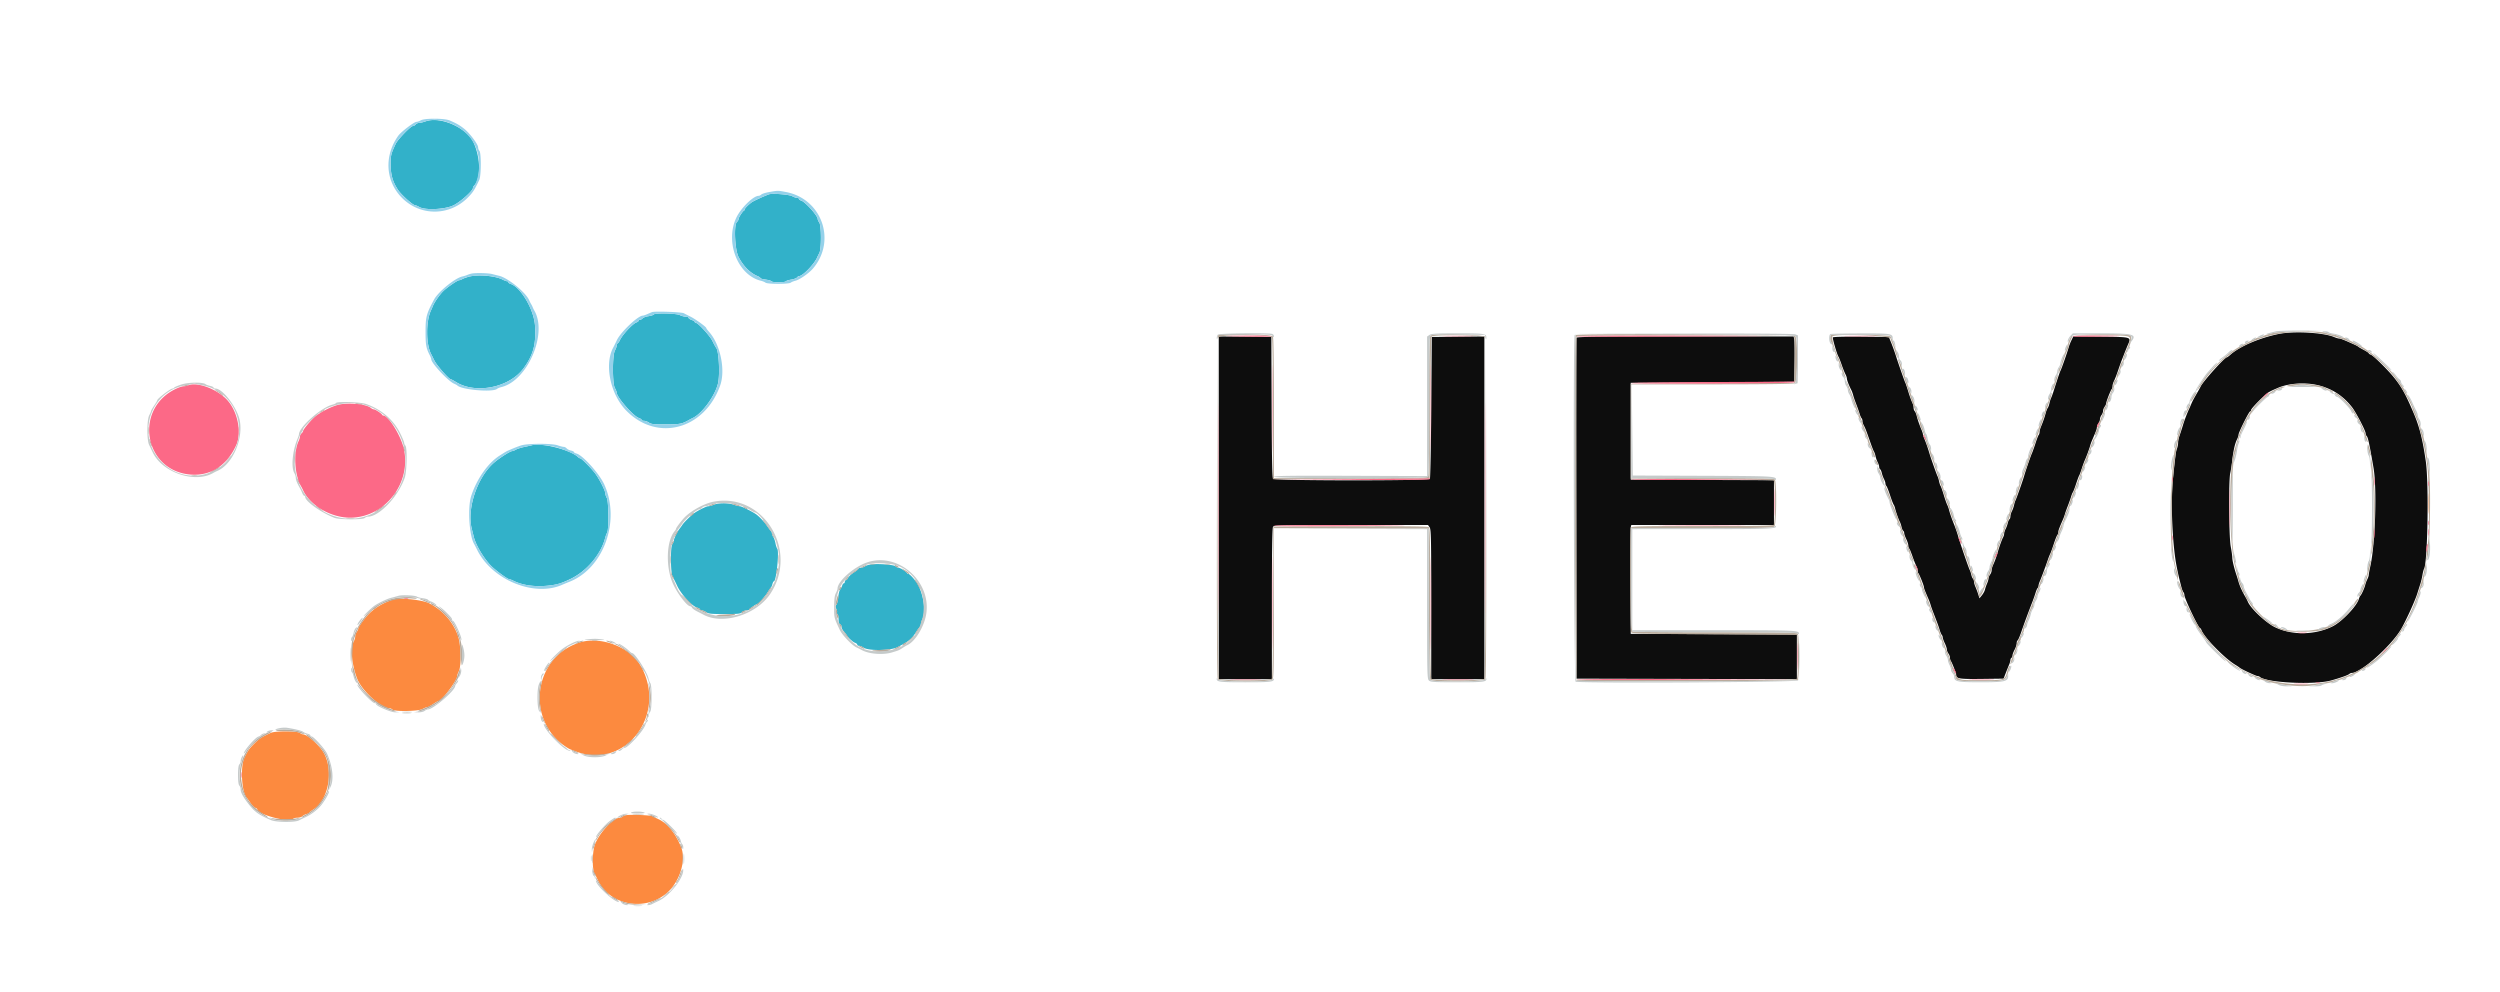 <svg xmlns:xlink="http://www.w3.org/1999/xlink" xmlns="http://www.w3.org/2000/svg" xml:space="preserve" xmlns:vectornator="http://vectornator.io" viewBox="0 0 400 158.763" clip-rule="evenodd" stroke-linecap="round" stroke-linejoin="round">
  <g vectornator:layerName="svgg">
    <path d="M364.583 53.44c-3.101.639-6.313 2.026-7.748 3.345-.228.21-.464.382-.524.382-.352 0-3.856 3.893-4.2 4.666-.062.138-.375.7-.697 1.25-.322.55-.66 1.188-.753 1.417-.092.229-.237.567-.322.75-.421.91-.811 1.93-1.085 2.833-.166.55-.404 1.283-.528 1.629-.124.345-.226.847-.226 1.114 0 .267-.082.697-.182.955-.174.451-.232.885-.659 4.969-.374 3.575-.071 10.5.608 13.917.232 1.169.315 1.529.75 3.25.093.366.239.738.326.825.086.087.157.297.157.467 0 .506 2.263 5.291 2.503 5.291.068 0 .169.131.223.292.377 1.122 3.658 4.502 5.395 5.558.346.21.666.424.712.475.172.19 2.624 1.342 2.857 1.342.134 0 .315.067.402.149.977.923 8.778 1.302 11.408.554 1.616-.459 2.709-.854 2.908-1.048a.645.645 0 0 1 .396-.155c1.417 0 6.185-4.221 7.814-6.918.732-1.211 2.264-4.551 2.638-5.749.157-.504.383-1.217.502-1.583a11.1 11.1 0 0 0 .334-1.411c.064-.409.18-.859.258-1 .58-1.044.786-13.663.281-17.173-.502-3.485-1.006-5.506-1.902-7.625-1.278-3.023-1.889-4.146-3.084-5.672-1.018-1.298-3.407-3.657-3.845-3.797-.165-.052-.3-.148-.3-.212 0-.065-.356-.303-.792-.53-.435-.228-.829-.459-.875-.514-.046-.055-.345-.219-.666-.363-1.719-.774-2.172-.953-2.402-.953-.14 0-.5-.106-.801-.236-1.675-.72-6.48-.986-8.881-.491M195 81.247v27.42h8.5V96.656c0-7.961.058-12.12.173-12.334.168-.314.482-.322 12.49-.322h12.318l.26.37c.229.327.259 1.776.259 12.334v11.963h8.5V53.828l-4.208.044-4.209.045-.083 11.25c-.046 6.187-.144 11.343-.218 11.458-.206.319-24.829.303-25.094-.016-.131-.158-.198-3.497-.228-11.458l-.043-11.234-4.209-.045-4.208-.044v27.419m57.244-27.205c-.044.114-.06 12.433-.037 27.375l.043 27.166 17.625.043 17.625.042v-7.166l-13.292-.043-13.291-.042-.047-8.334c-.025-4.583-.005-8.502.045-8.708l.091-.375H283.833v-7.164l-11.458-.043-11.458-.043v-15.5L274 61.167l13.083-.084.049-3.083c.027-1.696.005-3.327-.049-3.625l-.098-.542h-17.331c-13.712 0-17.348.044-17.41.209m41.016-.059c-.092.15.668 2.762.903 3.1.064.092.285.654.491 1.25.206.596.481 1.283.61 1.526.13.243.236.56.236.703 0 .249.346 1.148.714 1.853.095.183.229.558.298.834.069.275.288.913.487 1.418.198.504.437 1.179.53 1.5.093.32.237.654.32.741.083.087.151.299.151.47 0 .171.092.474.203.675.231.413.387.817 1.041 2.697.255.733.521 1.408.59 1.5.07.092.181.415.246.72.065.304.223.754.351 1 .129.245.234.573.235.728 0 .156.07.325.155.377.084.053.204.325.265.605.062.28.217.71.345.956.129.246.234.564.235.706 0 .142.071.329.157.416.086.087.349.752.585 1.477.236.725.493 1.4.571 1.5.079.1.184.369.235.598.118.534.579 1.841.766 2.172.079.141.197.496.262.79.064.294.186.577.271.63.084.052.156.221.159.377.003.155.151.581.328.948.177.367.325.82.328 1.008.003.188.069.413.146.5.078.087.309.646.514 1.242.206.596.48 1.282.61 1.526.129.243.235.587.235.764 0 .176.049.369.108.428.156.157.891 1.997.892 2.235 0 .185.134.532.754 1.964.119.275.254.65.301.833.046.183.244.746.439 1.25.664 1.712.86 2.249 1.032 2.833.095.321.24.655.323.742a.719.719 0 0 1 .157.417c.003.142.151.558.328.925.177.366.327.816.333 1 .006.183.121.479.255.657.135.177.245.484.245.68 0 .196.048.405.107.464.186.186.891 2.019.892 2.318.002.557.569.639 4.116.592l3.457-.045.323-.833c.177-.458.423-1.07.547-1.359.123-.288.225-.64.225-.781 0-.142.075-.303.166-.36.092-.057.167-.231.167-.387 0-.157.15-.564.333-.907.184-.342.334-.803.334-1.025 0-.222.065-.428.145-.459.08-.03.338-.618.574-1.305.447-1.303 1.17-3.265 1.783-4.834.196-.504.433-1.179.526-1.5.093-.32.237-.654.32-.741a.65.65 0 0 0 .152-.392c0-.128.104-.469.231-.758.227-.515.886-2.286 1.281-3.442.109-.321.27-.723.356-.894.087-.17.344-.883.572-1.583.228-.7.484-1.344.57-1.431.086-.087.156-.291.156-.453 0-.269.114-.578.754-2.056.119-.275.254-.65.301-.833.046-.183.246-.746.444-1.25.199-.504.438-1.179.532-1.5.094-.321.229-.658.3-.75.071-.092.3-.692.51-1.333.21-.642.432-1.242.495-1.334.062-.091.244-.579.404-1.083.159-.504.392-1.142.517-1.417.26-.568.723-1.836.853-2.333.048-.183.184-.558.303-.833.641-1.478.754-1.787.754-2.057 0-.163.11-.442.245-.62.134-.178.247-.478.25-.666.003-.189.115-.489.25-.667.134-.178.247-.478.25-.667.003-.189.115-.489.25-.666.134-.178.247-.437.25-.574.007-.278.729-2.113.898-2.282.059-.059.107-.263.108-.454.001-.191.109-.554.241-.808.132-.253.424-1.003.648-1.666.224-.664.482-1.394.574-1.623.091-.229.297-.754.457-1.167.16-.413.398-.997.529-1.298.572-1.315.687-1.28-4.293-1.33l-4.426-.044-.305.628a7.928 7.928 0 0 0-.438 1.127c-.187.697-1.114 3.346-1.297 3.704-.136.266-.376.976-1.143 3.38-.132.412-.299.865-.373 1.005-.073.141-.188.516-.256.833-.068.318-.198.67-.288.782-.09.112-.225.449-.3.75-.152.614-.444 1.456-.775 2.238-.123.289-.223.668-.223.842 0 .174-.063.388-.14.475-.077.087-.307.683-.511 1.325-.204.641-.472 1.391-.594 1.666-.22.493-.973 2.692-1.255 3.667-.218.749-1.243 3.642-1.359 3.833-.056.092-.155.416-.22.72a4.773 4.773 0 0 1-.352 1c-.128.246-.234.611-.234.812-.001.201-.071.408-.155.46-.085.053-.204.325-.266.605-.061.28-.217.71-.345.956-.128.246-.234.58-.234.741a1.427 1.427 0 0 1-.167.584c-.179.314-.606 1.489-.831 2.289-.23.818-.525 1.636-.772 2.139-.127.259-.231.638-.231.843 0 .204-.11.517-.245.694-.135.178-.247.453-.25.61-.003.157-.113.532-.245.833-.132.301-.28.735-.33.964-.049.23-.268.638-.487.907l-.396.491-.205-.657a12.54 12.54 0 0 0-.44-1.183c-.13-.288-.236-.678-.236-.865 0-.187-.069-.382-.154-.435-.084-.052-.206-.335-.271-.629-.064-.294-.183-.649-.263-.79-.144-.253-1.534-4.294-1.807-5.255a23.792 23.792 0 0 0-.749-2.167c-.321-.787-.607-1.623-.744-2.168a4.554 4.554 0 0 0-.3-.833c-.096-.183-.345-.895-.552-1.582-.207-.688-.432-1.325-.499-1.417-.067-.092-.177-.429-.244-.75-.068-.321-.168-.658-.224-.75-.12-.198-1.153-3.118-1.355-3.833a21.808 21.808 0 0 0-.776-2.214c-.126-.301-.228-.628-.228-.725 0-.098-.1-.414-.223-.703-.334-.789-.624-1.626-.779-2.254-.077-.309-.22-.643-.319-.741-.099-.099-.179-.36-.179-.579 0-.22-.104-.599-.231-.842s-.401-1.005-.609-1.692c-.207-.688-.42-1.325-.473-1.417-.113-.197-1.049-2.875-1.542-4.417a33.215 33.215 0 0 0-.722-2l-.375-.916-4.429-.045c-2.611-.026-4.469.02-4.526.111m77.49 7.618c2.303.53 4.089 1.665 5.561 3.534.633.804 2.189 3.786 2.189 4.197a.7.7 0 0 0 .165.433c.22.22.419 1.141 1.094 5.068.579 3.372.289 12.241-.518 15.834-.134.596-.244 1.195-.243 1.333 0 .138-.101.442-.223.678a4.705 4.705 0 0 0-.338.916c-.12.511-.612 1.595-.79 1.739-.056.046-.158.271-.226.5-.347 1.167-2.691 3.624-4.171 4.372-2.797 1.413-6.455 1.483-9.212.174-1.442-.684-3.895-2.974-4.373-4.083a7.94 7.94 0 0 0-.331-.671 15.165 15.165 0 0 1-.767-1.458 8.083 8.083 0 0 1-.404-1.084c-.074-.275-.21-.725-.303-1-.392-1.158-.693-2.395-.693-2.848 0-.267-.113-1.073-.25-1.791-.294-1.537-.352-10.549-.076-11.748.091-.396.236-1.334.322-2.083.179-1.557.432-2.653.77-3.335.128-.259.234-.587.234-.728 0-.363 1.67-3.717 1.851-3.717.082 0 .149-.099.149-.22 0-.264 2.241-2.529 2.833-2.863.229-.13.604-.316.833-.414.23-.099.53-.228.667-.289 1.642-.717 4.259-.904 6.25-.446" fill="#0d0d0d"/>
    <path d="M68.083 19.421c-.366.133-.826.242-1.021.243-.195.002-.448.115-.562.253-.114.137-.313.25-.443.25-.34 0-2.426 2.16-2.741 2.84-.763 1.644-.816 1.859-.811 3.29.007 1.659.322 2.765 1.153 4.049.51.785 2.393 2.486 2.756 2.488.093.001.394.129.669.285.971.55 4.087.403 5.46-.258 1.085-.523 3.124-2.336 3.124-2.779 0-.1.084-.267.188-.37 1.093-1.093 1.059-4.388-.07-6.879-1.088-2.399-5.315-4.271-7.702-3.412M123 31.102c-.916.347-2.464 1.066-2.745 1.276-.525.39-1.088.96-1.088 1.1 0 .089-.057.186-.125.216-.22.098-.875 1.117-.875 1.362 0 .13-.113.33-.25.444-.529.439-.346 4.479.254 5.623.779 1.483 1.862 2.572 3.037 3.055.252.103.459.246.459.317 0 .071.372.178.826.238.455.061.872.183.927.272.128.208 2.196.212 2.324.005.053-.087.43-.207.838-.268.407-.062.827-.216.933-.343.106-.128.269-.232.363-.232.567 0 2.453-1.966 2.879-3 .056-.138.209-.449.339-.693.339-.633.325-4.427-.018-4.881-.135-.178-.245-.425-.245-.548 0-.528-1.989-2.747-2.651-2.957-.192-.061-.349-.18-.349-.266 0-.085-.131-.156-.291-.156-.161-.001-.517-.125-.792-.276-.505-.276-3.227-.486-3.75-.288M75.083 44.257c-.458.125-.963.306-1.122.402-.16.096-.379.174-.488.174-.268 0-1.915 1.131-2.549 1.75-.585.572-1.419 1.772-1.678 2.417-.055.137-.201.475-.324.75-.781 1.742-.766 5.27.029 6.838.091.181.346.692.566 1.136.358.723 2.308 2.943 2.586 2.943.06 0 .461.216.89.48 3.176 1.954 8.522.853 10.776-2.22 1.556-2.122 2.019-3.842 1.831-6.815-.162-2.57-2.272-6.168-3.924-6.692-.189-.06-.343-.179-.343-.265 0-.085-.093-.155-.208-.156-.115-.001-.433-.12-.708-.264-1.141-.601-3.959-.854-5.334-.478m29.506 6.067c-.053.086-.43.207-.838.268-.407.061-.827.215-.933.343-.106.127-.295.232-.422.232-.126 0-.229.07-.229.155 0 .086-.148.202-.329.26-.59.187-2.297 2.021-2.661 2.86-.086.197-.236.408-.333.468-.098.06-.178.236-.178.392-.001.155-.126.506-.278.781-.414.746-.42 5.282-.009 6 .157.275.286.6.287.722.003.723 2.639 3.753 3.537 4.066.255.089.464.229.464.312 0 .083.17.15.379.15s.565.131.792.29c.344.243.787.29 2.689.285 2.278-.007 2.59-.069 3.806-.767a8.22 8.22 0 0 1 .5-.259c1.578-.729 3.781-3.846 4.099-5.799.261-1.604.057-4.917-.334-5.416-.107-.138-.375-.625-.595-1.084-.399-.831-2.293-2.916-2.649-2.916-.103 0-.187-.068-.187-.151 0-.082-.225-.228-.5-.324s-.5-.254-.5-.35c0-.096-.207-.176-.459-.176-.252-.001-.673-.113-.935-.25-.545-.284-4.018-.361-4.184-.092m-19.506 20.92c-.091.029-.616.146-1.166.262-.55.115-1.166.311-1.369.435-.203.124-.466.228-.584.232-.367.01-2.25 1.234-3.087 2.006-2.605 2.406-4.192 7.294-3.391 10.446l.339 1.335c.342 1.352 1.713 3.592 2.874 4.696.813.773 2.528 2.011 2.786 2.011.085 0 .367.106.626.236 1.536.771 3.563 1.042 5.806.777 1.296-.153 1.856-.327 3.355-1.046 2.62-1.256 4.869-3.914 5.547-6.555.071-.277.216-.666.322-.864.293-.548.247-5.015-.058-5.548-.131-.229-.241-.571-.244-.758-.008-.461-1.032-2.434-1.703-3.281-.708-.894-2.111-2.295-2.299-2.295-.08 0-.246-.098-.367-.217-1.137-1.125-5.898-2.331-7.387-1.872m29.09 9.527c-.3.126-.684.229-.855.229-.341 0-1.955.83-2.461 1.265-.753.648-1.458 1.367-1.69 1.725a7.372 7.372 0 0 1-.417.58c-.316.371-.917 1.58-.917 1.844 0 .145-.12.447-.266.671-.32.489-.281 4.596.05 5.165.106.183.439.858.739 1.5.616 1.319 2.417 3.283 3.186 3.475.252.063.458.188.458.278 0 .09.133.164.296.164.163 0 .482.131.709.291.348.247.799.292 2.924.292 2.17 0 2.551-.04 2.803-.292.161-.16.468-.291.683-.291.215 0 .416-.057.446-.125.069-.155 1.085-.875 1.235-.875.206 0 1.339-1.249 1.738-1.917.219-.367.453-.705.519-.752.066-.046.172-.29.235-.541.063-.252.174-.457.246-.457.377 0 .863-4.811.526-5.218-.09-.109-.218-.499-.285-.865-.067-.367-.224-.815-.349-.996-.124-.181-.226-.456-.226-.611 0-.155-.056-.307-.125-.338-.069-.03-.34-.372-.603-.76a9.162 9.162 0 0 0-1.667-1.833c-.476-.39-2.425-1.379-2.723-1.381-.164-.002-.619-.115-1.011-.251-.863-.301-2.455-.289-3.198.024m25.339 9.517c-.405.037-.891.175-1.078.306a1.482 1.482 0 0 1-.721.239c-.209 0-.38.069-.38.154 0 .084-.331.366-.737.625-.405.259-.816.64-.913.846-.097.207-.252.375-.346.375-.094 0-.17.113-.17.25 0 .138-.07.25-.156.25-.085 0-.207.169-.269.375a2.117 2.117 0 0 1-.323.625c-.115.138-.251.687-.303 1.22-.052.534-.185 1.08-.296 1.213-.155.187-.157.343-.009.668.106.233.154.489.105.567-.048.078-.012.19.081.247.093.058.17.43.17.827 0 .489.081.754.25.819.137.052.25.248.25.434s.131.476.291.645c.161.168.404.478.542.689.137.21.346.466.464.569l.417.362c.111.096.334.225.494.286.16.061.292.188.292.282 0 .095.133.172.296.172.163 0 .482.131.708.292.747.528 4.284.491 5.383-.057 1.766-.88 2.348-1.347 2.993-2.401.197-.321.454-.683.572-.804a.864.864 0 0 0 .214-.523c0-.166.112-.517.249-.779.675-1.294.063-4.64-1.122-6.144-.469-.595-.967-1.084-1.105-1.084-.088 0-.186-.056-.216-.125-.1-.224-1.119-.875-1.37-.875-.135 0-.346-.1-.469-.224-.243-.242-2.533-.437-3.788-.321" fill="#32b1c9"/>
    <path d="M388.567 80.583c.001 1.467.026 2.045.057 1.284.031-.761.031-1.961 0-2.667-.031-.706-.057-.083-.057 1.383M62.833 95.935c-2.253.852-3.407 1.662-4.64 3.259-.473.612-.86 1.217-.86 1.344 0 .128-.11.377-.244.555a1.5 1.5 0 0 0-.256.74c-.006.23-.119.605-.25.834-.556.973-.294 3.734.561 5.916.769 1.962 3.838 4.75 5.229 4.75.125 0 .321.094.436.209.34.34 4.14.268 4.774-.091.275-.155.602-.283.726-.283.124-.001.559-.226.967-.501.407-.275.793-.501.857-.501.542-.004 3.007-3.28 3.026-4.022.004-.15.12-.487.257-.75.411-.788.343-4.173-.111-5.549-.745-2.258-2.381-4.139-4.615-5.308-1.09-.571-4.902-.962-5.857-.602m29.815 6.894c-7.418 2.441-8.567 12.608-1.898 16.797.341.214.404.242 1.417.62 7.904 2.955 14.655-5.896 10.396-13.632-1.702-3.092-6.479-4.916-9.915-3.785m-49.315 14.429c-1.529.704-1.803.881-2.582 1.659-.882.88-1.008 1.056-1.618 2.25-.713 1.396-.472 5.712.363 6.5.048.045.303.399.565.786.263.387.619.748.791.803.173.055.315.163.315.241 0 .817 5.068 2.168 5.713 1.523.103-.103.429-.187.725-.187s.647-.108.78-.241.438-.292.678-.352c.24-.06.439-.158.441-.216.003-.059.284-.282.625-.496 2.635-1.652 3.356-6.927 1.313-9.611-.884-1.162-2.416-2.417-2.95-2.417a.778.778 0 0 1-.467-.208c-.342-.342-3.966-.368-4.692-.034m56.75 13.186c-.183.048-.404.156-.491.239a.709.709 0 0 1-.425.15c-1.047 0-3.404 2.573-4.002 4.368-.406 1.22-.43 3.861-.041 4.549.104.183.349.674.544 1.09 1.966 4.18 7.95 5.098 11.349 1.74 1.858-1.835 2.756-5.052 1.963-7.03-.864-2.154-2.178-3.796-3.563-4.45a30.498 30.498 0 0 1-1-.494c-.351-.187-3.761-.315-4.334-.162" fill="#fc8a3f"/>
    <path d="M363.667 53.281c-.596.134-1.296.351-1.556.481-.259.131-.572.238-.694.238-.218 0-.449.101-1.857.817-1.244.632-1.465.76-2.477 1.428-.92.608-3.22 2.765-4.004 3.755-.571.721-1.615 2.353-1.547 2.421.035.035.399-.436.808-1.047 7.14-10.672 23.082-11.127 30.884-.882.94 1.234 2.776 4.478 2.776 4.905 0 .105.218.635.833 2.02.081.183.196.595.256.916.06.321.211.921.337 1.334.276.906.637 2.749.914 4.666.291 2.013.407 10.403.169 12.259-.105.82-.225 1.904-.267 2.408l-.075.917.258-.917c.341-1.211.528-10.629.26-13.083-.35-3.201-.868-6.186-1.173-6.756-.075-.14-.187-.515-.25-.833a8.406 8.406 0 0 0-.337-1.161c-.57-1.487-1.333-3.271-1.482-3.468-.091-.119-.321-.533-.512-.919-1.281-2.592-4.149-5.555-7.125-7.362-.153-.092-.64-.346-1.083-.564a78.962 78.962 0 0 1-1.249-.625c-.243-.126-.553-.229-.689-.229-.136 0-.462-.112-.724-.249-.263-.137-.628-.25-.811-.252-.183-.001-.702-.114-1.151-.251-1.117-.338-6.881-.316-8.432.033m-168.723.33c-.061.061-.108.23-.106.375.005.224.031.219.175-.028.275-.472 8.227-.443 8.481.031.114.213.173 4.114.173 11.501v11.179l12.541-.043 12.542-.043.083-11.25c.046-6.187.144-11.343.219-11.458.24-.371 8.213-.292 8.446.083.165.267.177.263.131-.041-.06-.4-8.269-.619-8.733-.233-.19.158-.229 2.083-.229 11.303 0 8.421-.049 11.161-.2 11.313-.152.152-3.137.2-12.417.2h-12.217V65.322c0-7.386-.058-11.287-.172-11.5-.175-.327-8.401-.526-8.717-.211m57.167 0c-.274.274-.123 55.182.153 55.288.547.21 35.157.113 35.369-.099.283-.283.283-7.15 0-7.433-.152-.152-3.3-.2-13.153-.2-7.124 0-13.071-.046-13.216-.101-.236-.091-.264-.981-.264-8.334V84.5h11.321c10.07 0 11.351-.029 11.584-.262.339-.34.396-7.204.062-7.538-.152-.152-2.952-.2-11.584-.2H261v-15h12.928c8.592 0 13.035-.058 13.25-.173.447-.239.502-7.123.06-7.565-.273-.274-34.856-.422-35.127-.151m40.836-.002c-.164.163-.14.963.034 1.149.082.087.322.684.535 1.325.212.642.482 1.355.601 1.584.118.229.215.543.215.698.001.155.068.323.149.373.081.051.196.336.255.635s.228.694.375.877l.267.333-.127-.333a82.509 82.509 0 0 1-.527-1.5c-.22-.642-.467-1.287-.549-1.435-.518-.936-1.203-3.362-.987-3.498.732-.464 9.312-.121 9.312.372 0 .098.106.414.235.702.129.289.364.959.524 1.488.159.529.328.923.376.875.135-.135-.538-2.162-1.136-3.421-.125-.264-9.296-.48-9.552-.224m38.483.151c-.143.143-.384.686-.535 1.207-.151.52-.329 1.059-.396 1.198-.187.389-.513 1.358-.667 1.98-.077.31-.22.643-.319.742-.099.099-.174.371-.167.605.008.233.051.312.096.175.045-.138.15-.4.232-.584.082-.183.308-.821.502-1.416.195-.596.459-1.32.589-1.609.129-.289.237-.626.239-.75.002-.124.148-.543.325-.933l.321-.708 4.384.002c4.81.003 4.894.018 4.712.851-.118.535-.198.747-.815 2.172-.146.335-.264.724-.264.865 0 .141-.065.297-.144.346-.079.048-.24.447-.358.884-.118.438-.278.868-.356.955-.078.087-.142.321-.142.521s-.113.456-.25.57a.784.784 0 0 0-.25.532c0 .289-.484 1.639-.827 2.307-.072.141-.184.496-.248.79-.065.294-.187.577-.271.629-.085.053-.154.211-.154.352s-.104.493-.231.782a25.681 25.681 0 0 0-.597 1.608c-.201.596-.435 1.214-.519 1.373-.219.414-.189.531.079.309.127-.106.269-.396.314-.645.046-.249.244-.866.44-1.37.197-.504.551-1.479.788-2.167.236-.687.496-1.321.578-1.408.081-.087.148-.314.148-.505 0-.19.103-.494.228-.675.126-.18.285-.591.353-.912.068-.321.184-.658.257-.75.073-.091.296-.654.495-1.25.2-.596.469-1.319.598-1.608.129-.289.235-.605.235-.703 0-.175.387-1.139.702-1.752.451-.876.596-1.944.287-2.11-.553-.295-9.087-.204-9.392.1m-44.344.282c.05.206.07 1.912.045 3.791l-.048 3.417-13.083.083-13.083.084v15.166l11.333.084c6.233.045 11.427.144 11.542.218.291.188.299 6.791.008 7.082-.152.151-2.929.2-11.482.2-10.134 0-11.293.026-11.384.263-.17.444-.11 16.463.062 16.737.138.217 1.869.26 13.373.333l13.214.083.045 3.436c.036 2.756 0 3.472-.184 3.625-.17.141-4.784.18-17.712.148l-17.482-.042-.043-27.333c-.023-15.034-.007-27.427.037-27.542.062-.165 3.699-.208 17.414-.208h17.336l.092.375m-92.378 27.261c-.028 18.406.014 27.155.131 27.375.24.448 8.289.504 8.732.06.234-.233.262-1.574.262-12.251V84.498l12.375.043 12.375.042.043 11.985c.031 8.516.097 12.049.229 12.208.341.411 8.583.318 8.806-.099.118-.221.16-8.917.131-27.375l-.043-27.052-.041 27.092c-.032 20.803-.088 27.138-.241 27.291-.285.285-8.149.285-8.434 0-.152-.152-.2-3.077-.2-12.146 0-9.87-.039-11.979-.226-12.134-.165-.137-3.583-.177-12.542-.146l-12.315.043-.043 12.068c-.03 8.577-.096 12.132-.229 12.291-.272.328-8.185.328-8.457 0-.136-.164-.198-7.624-.229-27.292l-.043-27.067-.041 27.053m108.96-23.798c.001.043.3.941.664 1.995.365 1.054.933 2.742 1.263 3.75.33 1.008.696 2.059.814 2.334.117.275.266.743.332 1.04.065.296.187.582.272.634.084.052.154.248.154.434 0 .187.102.539.227.782.288.562.59 1.425.796 2.269.088.363.223.738.299.834.077.095.195.433.263.751s.187.693.264.833c.078.141.456 1.193.84 2.339l1.175 3.5c.262.779.54 1.567.618 1.75.078.183.311.878.516 1.544.206.666.44 1.251.521 1.301.081.05.147.232.147.404 0 .172.088.524.195.782.107.258.37.956.586 1.552.215.596.361.859.324.584-.037-.275-.235-.913-.44-1.417-.205-.504-.409-1.158-.453-1.452-.044-.295-.185-.623-.313-.729-.127-.106-.232-.353-.233-.548-.001-.195-.113-.569-.25-.832-.137-.262-.249-.6-.25-.75-.001-.15-.106-.474-.234-.719a4.717 4.717 0 0 1-.352-1c-.065-.305-.174-.628-.243-.72-.069-.092-.168-.354-.221-.583-.052-.229-.403-1.28-.779-2.334a133.141 133.141 0 0 1-1.033-3 27.58 27.58 0 0 0-.559-1.583 26.288 26.288 0 0 1-.554-1.583c-.396-1.245-.805-2.435-1.004-2.917a21.641 21.641 0 0 1-.708-2.083 8.748 8.748 0 0 0-.307-.917c-.079-.183-.417-1.158-.75-2.167-.333-1.008-.667-1.948-.742-2.088-.076-.141-.194-.516-.263-.834-.103-.472-.587-1.433-.582-1.156m25.346 2.803c-.1.185-.181.424-.181.531 0 .107-.119.444-.264.751-.145.306-.238.69-.207.852.031.163.259-.298.507-1.025.44-1.293.503-1.779.145-1.109M295.392 61c.041.229.237.829.436 1.333.198.504.548 1.48.777 2.167.229.688.486 1.321.572 1.408.086.087.156.317.156.51s.11.497.245.675c.135.178.247.435.25.57.005.244.572 1.814.858 2.376.081.16.15.385.153.5.003.116.151.511.328.878.177.366.324.752.327.856.01.332.504 1.171.505.858.001-.253-.109-.551-.691-1.881a8.92 8.92 0 0 1-.298-.833 26.094 26.094 0 0 0-.506-1.417c-.47-1.219-.7-1.843-1.225-3.333-.704-1.996-1.968-5.123-1.887-4.667m71.108.541c-1.136.259-.445.366.862.132.831-.148 1.361-.157 1.933-.032.434.095 1.161.222 1.616.282.455.059.978.214 1.162.343.184.129.468.234.631.234.163 0 .296.075.296.167 0 .091.084.166.187.166.129 0 .123-.077-.02-.25-.114-.137-.334-.25-.487-.25a.792.792 0 0 1-.485-.205c-.552-.552-4.204-.929-5.695-.587m-337 .126c-.335.107-.351.134-.083.138.183.003.483-.06.666-.138.425-.183-.013-.183-.583 0m334.359.767c-2.71 1.455-4.757 4.22-5.848 7.899-.204.688-.445 1.495-.536 1.794-.921 3.034-.847 14.617.117 18.456.681 2.707.718 2.834.984 3.345.141.269.256.582.256.697.001.115.068.208.15.208.082 0 .2.206.263.457s.169.495.235.542c.065.046.317.426.558.844.559.968 2.68 2.967 3.641 3.43 2.098 1.011 1.92.974 4.654.975 3.036.001 4.238-.344 6.053-1.737 1.012-.777 2.93-3.053 2.941-3.491.004-.129-.142-.043-.327.192-.183.234-.333.48-.333.547 0 .465-1.971 2.409-3.183 3.138-2.487 1.499-7.836 1.678-9.497.319-.145-.119-.322-.216-.393-.216-.461 0-2.676-2.164-3.496-3.416-.7-1.069-1.674-3.168-1.818-3.917a8.322 8.322 0 0 0-.25-.917c-.683-2.009-1.019-5.356-1.02-10.166 0-3.531.312-8.327.569-8.743.059-.096.171-.531.247-.966.454-2.577 2.238-5.955 4.003-7.581 1.188-1.094 2.144-1.662 3.671-2.182.137-.047.063-.084-.167-.082-.229.001-.892.258-1.474.571m-329.026.271c.321.201.639.443.706.539.082.115.123.109.125-.019.002-.106-.264-.349-.59-.542-.786-.464-.986-.446-.241.022m316.096.609c-.236.374-.428.775-.426.891.002.116.232-.152.511-.597.279-.445.471-.845.426-.891-.046-.045-.276.224-.511.597m-22.902-.057c-.106.234-.194.516-.195.626 0 .11-.106.402-.234.647a4.849 4.849 0 0 0-.353.995c-.067.301-.186.662-.266.803-.15.262-1.055 2.861-1.308 3.755a23.52 23.52 0 0 1-.76 2.167 18.063 18.063 0 0 0-.732 2.168 4.633 4.633 0 0 1-.299.833c-.096.183-.33.82-.521 1.416-.28.873-1.011 2.973-1.566 4.5-.05.137-.255.775-.455 1.416-.2.642-.471 1.403-.601 1.692-.13.289-.239.664-.242.834-.003.169-.116.453-.25.631-.135.178-.245.451-.245.606 0 .155-.112.497-.249.76s-.249.603-.25.755c-.001.153-.105.491-.233.75-.245.5-.538 1.313-.772 2.139-.684 2.416-1.829 4.95-1.829 4.047 0-.152-.086-.486-.19-.744-.281-.695-1.297-3.56-1.467-4.136a34.653 34.653 0 0 0-.706-2.064c-.082-.218-.194-.352-.247-.298-.054.053-.04.232.031.396.184.429 1.183 3.274 1.597 4.549.193.596.452 1.308.575 1.583.122.275.27.725.328 1l.106.5.35-.481c.31-.426 1.755-4.332 2.11-5.707.075-.287.193-.615.263-.728.07-.114.186-.441.257-.728.072-.287.293-.935.493-1.439.199-.504.424-1.142.5-1.417.075-.275.3-.912.5-1.416.199-.505.425-1.142.502-1.417.077-.275.41-1.25.74-2.167.33-.916.792-2.266 1.026-3 .234-.733.494-1.483.578-1.666.083-.184.338-.896.565-1.584.228-.687.68-2 1.006-2.916.326-.917.886-2.53 1.245-3.584.36-1.054.85-2.467 1.09-3.141.427-1.195.495-1.783.108-.935m45.783-.125a11.572 11.572 0 0 1 3.542 4.201c.513 1.052.981 2.205.981 2.419 0 .116.112.425.249.687.137.263.25.363.25.224.002-.371-.9-2.625-1.399-3.496a21.777 21.777 0 0 1-.545-1c-.468-1.008-2.824-3.355-3.339-3.326-.073.004.045.135.261.291M56.847 64.561c.038.034.37.107.736.163.465.071.566.056.334-.05-.32-.145-1.213-.239-1.07-.113m293.261.536c-.16.359-.362.783-.449.942-.088.16-.155.385-.151.5.005.116.229-.239.498-.789s.467-1.069.441-1.153c-.027-.084-.18.141-.339.5m-298.775.751c-.276.227-.304.283-.083.169.544-.281.845-.512.667-.511-.092.001-.354.155-.584.342m-1.093.86-.49.542.542-.49c.298-.269.541-.512.541-.541 0-.129-.137-.016-.593.489m298.987.582c-.29.708-.726 2.157-.881 2.93a45.802 45.802 0 0 1-.32 1.447c-.708 2.931-.972 14.506-.395 17.333.102.504.268 1.329.368 1.833.099.504.244 1.18.322 1.5l.141.584.019-.531a3.021 3.021 0 0 0-.155-.988c-1.332-3.505-1.063-17.085.435-21.92.131-.425.239-.864.239-.975 0-.112.12-.455.266-.763.146-.308.24-.639.208-.735-.032-.096-.143.033-.247.285M23.718 68.917c.001.55.032.755.069.455.038-.3.037-.75-.001-1s-.069-.005-.068.545m14.487-.25c0 .32.035.452.077.291.041-.16.041-.423 0-.583-.042-.16-.077-.029-.077.292m296.32 2.701a62.432 62.432 0 0 1-1.039 2.695c-.267.631-.486 1.224-.486 1.319 0 .184-.871 2.527-1.251 3.368-.125.275-.397 1.025-.605 1.667-.209.641-.476 1.354-.594 1.583-.118.229-.215.508-.216.619-.001.179-.124.498-.693 1.798-.08.183-.214.558-.298.833-.083.275-.313.912-.51 1.417a44.4 44.4 0 0 0-.5 1.333c-.078.229-.303.829-.501 1.333a17.16 17.16 0 0 0-.448 1.25l-.089.334.239-.334c.131-.183.434-.895.673-1.583.87-2.502 1.46-4.09 1.624-4.373.093-.159.171-.421.174-.583.003-.162.116-.44.25-.618.135-.177.245-.466.245-.64 0-.175.106-.517.235-.76.129-.244.586-1.418 1.015-2.609a429.758 429.758 0 0 1 1.706-4.667c.136-.367.351-.866.479-1.109.127-.243.232-.56.232-.703 0-.143.105-.506.233-.807.653-1.532.799-1.951.742-2.123-.035-.103-.312.509-.617 1.36M23.86 70.25c-.001.092.1.429.223.75.124.321.227.471.23.333.003-.137-.098-.475-.224-.75s-.229-.425-.229-.333m354.997 1.167c.002.58.445 1.862.461 1.333.006-.183-.096-.671-.226-1.083-.206-.655-.236-.687-.235-.25M64.523 71.5c0 .137.065.4.144.583.09.21.143.241.143.084 0-.138-.065-.4-.143-.584-.091-.21-.144-.241-.144-.083m-17.418 1.182a6.499 6.499 0 0 0-.083 1.214c.016.508.057.383.156-.476.143-1.229.104-1.622-.073-.738m-10.699.86-.489.541.541-.489c.505-.456.619-.594.49-.594-.029 0-.273.244-.542.542m342.955.541c-.009.459.091 1.621.222 2.584.277 2.023.318 6.406.081 8.583-.266 2.436-.354 4.21-.157 3.167.616-3.269.62-10.606.008-14.334l-.137-.833-.017.833m-79.356-.407c.003.133.116.386.25.564.173.228.243.253.24.084-.003-.133-.116-.386-.25-.564-.173-.228-.243-.253-.24-.084M34.25 75.181c-.458.263-.774.48-.702.482.215.006 1.421-.644 1.534-.827.131-.213.161-.225-.832.345m266.26-.312c-.006.158.095.533.222.834.128.301.319.763.423 1.027.105.264.224.446.265.406.041-.041-.145-.632-.413-1.313-.268-.682-.492-1.111-.497-.954M30.711 76.12c.253.038.628.037.833-.003.205-.039-.002-.071-.461-.069-.458.001-.626.033-.372.072m16.801.463c0 .092.107.355.238.584.131.229.238.341.238.25 0-.092-.107-.354-.238-.584-.131-.229-.238-.341-.238-.25m253.999.941c-.006.151.214.826.488 1.5.275.674.5 1.342.5 1.484.001.142.071.33.157.417.086.087.342.731.57 1.431.228.701.489 1.413.581 1.584.091.17.334.797.54 1.393.206.596.421 1.159.478 1.25.057.092.286.73.51 1.417.388 1.195.832 2.114.832 1.723 0-.102-.112-.4-.249-.662-.137-.263-.25-.594-.25-.736a.696.696 0 0 0-.153-.417c-.083-.087-.227-.421-.321-.741a39.696 39.696 0 0 0-.704-2 136.05 136.05 0 0 1-1.022-2.834c-.269-.779-.559-1.488-.645-1.575a.724.724 0 0 1-.167-.416c-.016-.388-1.133-3.135-1.145-2.818M63.23 78.875c-.573.973-.611 1.056-.319.708.339-.403.631-.916.521-.916-.043 0-.134.093-.202.208m50.52 1.869c-.674.309-.27.32.439.013.309-.134.449-.244.311-.243-.138.001-.475.104-.75.23m3.667.011c.366.132.779.235.916.23.351-.014-.843-.458-1.25-.465-.183-.003-.033.103.334.235m-66.857.207c.132.213 1.107.935 1.107.819 0-.041-.276-.285-.612-.541-.337-.257-.559-.382-.495-.278m10.046.472c-.446.311-.738.566-.65.566.181 0 1.544-.957 1.544-1.084 0-.11.03-.127-.894.518m58.487-.189c.178.134.399.244.49.244.092 0 .021-.11-.157-.244-.177-.135-.398-.245-.49-.245-.091 0-.021.11.157.245m-8.526 1.113c-.315.355-.315.356.058.16.206-.108.375-.269.375-.357 0-.237-.08-.201-.433.197m-55.112.596c.295.036.82.037 1.166.001s.104-.066-.538-.067c-.641-.001-.924.029-.628.066m67.005.838c.268.343.572.775.676.958.103.183.189.25.192.149.006-.198-1.116-1.732-1.266-1.732-.05 0 .13.281.398.625m-14.344 1.531c-.406.687-.344.865.074.212.193-.302.32-.581.28-.62-.039-.039-.198.144-.354.408m15.397.02c-.007.143.104.406.246.583.255.319.257.319.106-.009a10.619 10.619 0 0 1-.246-.584c-.08-.216-.094-.214-.106.01m-15.999 1.465c-.273.509-.216.65.086.218.147-.209.228-.42.181-.468-.048-.047-.168.065-.267.25m17.042 2.692c0 .688.029.969.065.625a7.247 7.247 0 0 0 0-1.25c-.036-.344-.065-.062-.065.625m-17.338.083c.001.55.032.755.069.456.038-.3.037-.75-.001-1-.038-.251-.069-.006-.068.544m271.808.728c-.106.354-.193.78-.193.947 0 .443-.636 2.367-1.096 3.313-.498 1.025-.397 1.223.12.237.464-.885 1.092-2.947 1.426-4.683.13-.676-.034-.557-.257.186m-72.85-.053c-.005.188.059.413.142.5.083.087.227.421.32.742s.33.996.528 1.5c.197.504.423 1.104.501 1.333.078.23.301.829.495 1.334.72 1.863.864 2.261.998 2.75.075.275.261.8.412 1.166.442 1.067.533 1.3.75 1.917.663 1.882 1.137 3.128 1.312 3.447.11.201.199.479.199.62 0 .234.16.658.757 2.016.121.275.266.661.321.857.144.513.464.555 4.185.558 3.783.002 3.782.003 4.22-1.415.113-.366.248-.771.3-.898.058-.144.023-.187-.094-.115-.104.064-.271.443-.372.843-.356 1.414-.378 1.422-4.115 1.409-4.246-.016-3.739.267-4.771-2.655-.243-.688-.512-1.4-.597-1.584-.086-.183-.341-.858-.567-1.5-.225-.641-.65-1.804-.943-2.583-.293-.779-.637-1.717-.766-2.083a18.568 18.568 0 0 0-.378-1 24.683 24.683 0 0 1-.433-1.167 28.003 28.003 0 0 0-.499-1.333 32.758 32.758 0 0 1-.578-1.584 28.244 28.244 0 0 0-.515-1.416c-.08-.184-.294-.709-.475-1.167-.185-.47-.332-.685-.337-.492m81.849.115c-.049.902-.744 3.503-1.48 5.544-3.506 9.716-11.605 14.772-21.378 13.345-6.66-.971-11.228-4.491-14.619-11.262-.574-1.146-1.044-1.989-1.046-1.873-.001.116.069.341.156.5.087.159.47.927.851 1.706.756 1.548.854 1.727 1.559 2.834.711 1.115 3.419 3.971 4.775 5.033.516.405 3.297 1.862 4.574 2.396 2.131.892 6.38 1.424 8.583 1.074.688-.109 1.668-.257 2.179-.329.511-.072 1.087-.216 1.281-.319.193-.104.493-.189.666-.189.315 0 3.049-1.121 3.207-1.314.046-.056.44-.288.875-.516.436-.227.792-.465.792-.53 0-.064.131-.16.292-.213.492-.163 2.345-1.861 3.384-3.103 1.676-2.003 3.531-5.431 4.323-7.99.213-.688.442-1.325.509-1.417.066-.092.173-.504.237-.917a13.47 13.47 0 0 1 .284-1.336c.092-.323.134-.81.094-1.083-.073-.495-.073-.495-.098-.041m-248.731-.088c.207.039.507.038.666-.004.16-.042-.01-.074-.377-.072-.366.002-.497.036-.289.076m2.331-.001c.206.04.544.04.75 0 .206-.039.037-.072-.375-.072-.413 0-.581.033-.375.072m-3.542.305c-.275.126-.383.233-.24.237.143.004.406-.103.583-.237.396-.299.311-.299-.343 0m5.084-.113c0 .172.504.408.621.291.041-.04-.083-.157-.274-.259-.191-.103-.347-.117-.347-.032m-18.905.786c-.061.244-.074.481-.028.527.046.046.133-.116.195-.36.061-.245.074-.482.028-.528-.046-.046-.134.117-.195.361m20.238-.099c.229.185.507.412.618.504.25.207.433.217.309.016-.051-.082-.374-.309-.718-.503-.587-.332-.6-.333-.209-.017m-7.983.34c-.404.273-.67.497-.593.497.152 0 1.409-.838 1.409-.939 0-.103-.06-.07-.816.442m190.502.11c-.123.35-.316.862-.427 1.137-.112.275-.296.763-.408 1.083-.464 1.324-1.068 2.948-1.271 3.417a20.17 20.17 0 0 0-.514 1.417c-.163.504-.394 1.104-.514 1.333-.119.229-.217.508-.217.619-.001.212-.382 1.151-.773 1.907-.125.243-.229.543-.229.666 0 .124-.225.776-.5 1.45-.523 1.285-.687 2.138-.248 1.297.137-.262.249-.551.249-.641 0-.09.108-.401.24-.689a8.94 8.94 0 0 0 .421-1.227c.1-.386.254-.746.343-.801.089-.056.165-.265.168-.466.003-.201.115-.511.25-.689.134-.177.244-.481.244-.675 0-.193.066-.422.146-.509.081-.087.355-.78.609-1.539.254-.76.526-1.421.604-1.469.078-.048.141-.23.141-.405 0-.175.108-.564.239-.865.131-.301.402-.997.603-1.547.2-.55.43-1.131.511-1.29.081-.159.147-.373.147-.475 0-.102.12-.437.266-.745.147-.309.239-.644.205-.746-.034-.101-.162.102-.285.452m-219.661.137c-.008.183.096.479.231.657.134.178.244.249.244.158a.561.561 0 0 0-.15-.323c-.083-.087-.187-.309-.231-.492l-.08-.333-.014.333m28.059.75c-.166.183-.218.333-.115.333.102 0 .267-.15.365-.333.098-.183.15-.333.115-.333-.035 0-.199.15-.365.333m11 .461c.091.067.31.404.485.748.175.345.347.597.383.562.121-.122-.652-1.438-.843-1.435-.122.002-.131.047-.025.125m202.088.091c-.008.213.505 1.812.758 2.365.346.754.282.207-.112-.964-.347-1.032-.636-1.659-.646-1.401m-214.172 1.031c-.117.142-.176.296-.131.342.046.046.18-.033.298-.175s.177-.296.131-.341c-.046-.046-.18.032-.298.174m-11.42.539c-.181.341-.616.918-.966 1.282-.603.625-.857.813-1.739 1.283-.206.11-.375.272-.375.36 0 .087.258-.037.573-.277.314-.24.636-.437.715-.437.218 0 1.427-1.328 1.933-2.125.248-.389.392-.708.32-.708-.073 0-.28.28-.461.622m-13.239 1.307c.408.42.88.838 1.048.93.168.092-.123-.251-.647-.763-1.144-1.117-1.451-1.244-.401-.167m24.181-.028c-.228.903-.231.978-.036.858.169-.105.426-1.403.302-1.527-.043-.043-.163.258-.266.669M63 95.746c-.864.2-1.402.417-2.583 1.041-1.404.742-3.071 2.955-3.929 5.213-.578 1.521-.204 6.308.528 6.76.083.051.151.209.151.351 0 .49 2.354 3.222 2.777 3.222.113 0 .266.094.339.209.238.37 2.356 1.295 2.946 1.285.195-.003-.058-.154-.562-.335-3.02-1.084-5.463-3.542-5.913-5.949-.064-.344-.19-.715-.279-.822-.231-.28-.088-3.851.182-4.554.123-.321.341-.884.485-1.25.386-.987 2.268-3.417 2.645-3.417.057 0 .222-.107.367-.238 1.094-.99 3.677-1.662 5.763-1.5.705.054.901.031.666-.081-.471-.223-2.496-.186-3.583.065m4.333.199c.138.047.487.191.776.32.288.129.607.235.708.235.101 0 .183.067.183.149 0 .081.184.194.408.251.45.113 2.339 1.894 2.846 2.683.597.93.913 1.581.913 1.883 0 .165.093.394.208.509.138.138.237 1.004.292 2.575.079 2.233.092 2.304.221 1.247.476-3.882-1.598-7.763-5.017-9.386-.67-.318-1.345-.572-1.502-.565-.227.011-.234.031-.036.099m44.167 1.464c.572.326 1.518.759 1.645.752.208-.01-.548-.494-.772-.494-.127 0-.343-.113-.48-.25-.138-.138-.376-.249-.53-.248-.199.002-.16.071.137.24m22.184.258c.012.661.453 1.726.47 1.135.007-.247-.064-.496-.157-.554-.093-.057-.126-.174-.074-.258.052-.085.018-.286-.076-.447-.148-.255-.169-.239-.163.124m-14.809.11c-.115.046-.208.162-.208.257 0 .118.066.119.208.004.115-.093.358-.206.542-.251l.333-.082-.333-.006a1.713 1.713 0 0 0-.542.078m-2.958.547c-1.47.082-1.585.109-.968.231.766.151 2.502-.007 2.646-.241.05-.081.068-.133.04-.115-.028.018-.802.074-1.718.125m31.602.861c-.122.276-.186.536-.143.58.044.043.174-.151.291-.432.276-.666.141-.801-.148-.148m-13.152.974c.23.368.392.322.242-.068-.054-.142-.177-.258-.272-.258-.11 0-.098.12.03.326m12.715.233c-.26.296-.765 1.108-.689 1.108.109 0 .98-1.183.915-1.244-.032-.031-.134.03-.226.136m-12.018.87c.136.282.379.619.54.75.302.245.225.016-.144-.429a15.849 15.849 0 0 1-.39-.5c-.227-.299-.227-.28-.006.179m10.603.988c-.311.321-.654.583-.763.583-.108 0-.29.113-.404.25-.128.155-.141.25-.032.25.18 0 2.023-1.648 1.856-1.66-.05-.003-.346.256-.657.577m-50.875.201c.206.04.543.04.75 0 .206-.04.037-.072-.375-.072-.413 0-.582.032-.375.072m-2.375.305c-.662.303-.342.302.5-.001.366-.132.516-.238.333-.234-.183.003-.558.109-.833.235m5-.001c.835.301.949.299.416-.005-.229-.131-.566-.238-.75-.237-.183.001-.033.11.334.242m1.216.42c.718.288 1.948 1.221 2.943 2.233.546.555.824.769.619.475-.66-.944-3.167-2.894-3.692-2.872-.145.006-.089.076.13.164m39.094.409c.605.316.787.312.366-.006-.178-.135-.44-.244-.583-.244-.143.001-.045.113.217.25m5.609.092c-.319.178-.469.324-.333.323.136-.001.472-.15.747-.332.638-.423.349-.416-.414.009m-53.971.913c-.98.907-2.396 2.744-2.116 2.744.044 0 .277-.318.519-.708.548-.886 1.251-1.647 2.289-2.479.443-.355.734-.646.645-.646-.089 0-.691.49-1.337 1.089m51.468-.599c-1.436.085-1.517.106-.871.234.774.152 2.315.003 2.464-.24.052-.083.07-.136.042-.119-.028.018-.764.074-1.635.125m-38.333 2.586c0 .067.15.312.333.545.184.233.334.369.334.303 0-.067-.15-.312-.334-.545-.183-.233-.333-.369-.333-.303m-29.164 1.11c-.876 2.749-2.81 4.69-5.747 5.766-.553.202-.839.371-.636.375.203.003.615-.101.916-.231.301-.131.66-.284.798-.34.261-.107.578-.293 1.416-.831 1.569-1.007 3.842-4.4 3.545-5.292-.033-.098-.164.151-.292.553m13.083 1.681c-.273 1.237-.279 3.411-.011 4.237.144.447.222.588.171.313-.242-1.315-.275-2.992-.077-3.924.116-.551.173-1.04.125-1.088-.048-.048-.141.16-.208.462m17.37.3c.064.32.116 1.183.116 1.916 0 .734-.052 1.596-.116 1.917-.111.557-.106.553.118-.083.129-.367.234-1.192.234-1.834 0-.641-.105-1.466-.234-1.833-.224-.636-.229-.64-.118-.083m-39.326 4.289a8.34 8.34 0 0 0 1.333-.002c.341-.035.021-.064-.713-.064-.733.001-1.012.03-.62.066m39.037.555c0 .189-.079.508-.176.708-.17.352-.167.353.083.041.24-.299.368-1.093.176-1.093-.046 0-.083.155-.083.344m-16.821.156c0 .24.47 1.194.482.977.003-.058-.104-.358-.238-.667-.134-.308-.244-.448-.244-.31m16.204 1.374c-.095.207-.456.751-.803 1.209-.347.458-.47.691-.274.518.43-.381 1.435-1.916 1.326-2.025-.043-.043-.155.091-.249.298m-15.683-.083c.392.805.541 1.042.654 1.042.074 0-.02-.263-.209-.583-.291-.493-.634-.847-.445-.459m-42.95.875c-.33.084.11.134 1.297.147 1.187.013 2.002.106 2.401.272.646.27.961.223.425-.064-.766-.41-3.112-.612-4.123-.355m-1.59.472c-3.131 1.477-4.849 4.881-4.158 8.237.285 1.383 1.312 3.253 2.152 3.916.738.583 2.012 1.375 2.208 1.372.122-.002-.154-.237-.612-.523-2.216-1.384-3.201-2.801-3.596-5.176-.295-1.775.012-3.19 1.131-5.202.376-.676 1.737-1.803 2.853-2.362 1.113-.557 1.133-.786.022-.262m45.472.112c.178.338 1.169 1.309 1.793 1.755.188.135.076.006-.25-.287a17.69 17.69 0 0 1-1.155-1.166c-.309-.35-.484-.486-.388-.302m-38.548.672c1.255.888 1.907 1.657 2.61 3.078.517 1.043.535 4.744.029 5.666-.703 1.279-1.494 2.315-2.052 2.688a8.96 8.96 0 0 0-.671.478c-.046.046-.373.232-.726.412-.353.18-.57.351-.481.381.312.104 2.231-1.182 2.8-1.876 2.104-2.568 2.45-5.69.94-8.476-.483-.891-2.582-2.94-3.011-2.94-.149 0 .104.265.562.589m51.057.679c-.921.765-.89.733-.71.725.161-.007 1.676-1.326 1.523-1.326-.049 0-.415.27-.813.601m-8.83 1.489c.308.133.608.24.666.237.217-.012-.737-.482-.977-.482-.138.001.002.111.311.245m1.439.421c1.255.316 2.32.341 3.417.079l1.083-.258-.917.12a13.421 13.421 0 0 1-3.416.001c-.8-.105-.806-.103-.167.058m8.13 9.611c.438.035 1.113.034 1.5-.001.387-.034.028-.063-.797-.062-.825 0-1.141.029-.703.063m-1.973.289c-.178.135-.245.247-.149.25a.547.547 0 0 0 .334-.145c.087-.083.308-.187.491-.231.326-.078.325-.08-.009-.099-.189-.011-.489.09-.667.225m4.51-.126c.183.044.404.148.491.231a.665.665 0 0 0 .417.144c.164-.003.106-.093-.158-.244-.229-.131-.567-.232-.75-.224l-.334.013.334.08m-60.167.621c.863.331 3.154.332 3.833.003l.5-.242-.583.105c-.816.147-2.953.148-3.75.002l-.667-.123.667.255m54 .385c-.458.331-.91.683-1.003.781-.45.47-1.414 1.915-1.413 2.117.001.125.112.014.248-.246.46-.882 1.306-1.813 2.314-2.546.552-.402.933-.726.846-.72-.087.007-.534.283-.992.614m9.234.836c.523.526 1.124 1.316 1.336 1.756.212.441.417.768.457.729.253-.253-1.711-2.887-2.447-3.281-.164-.088.13.271.654.796m-11.957 2.796c-.106.234-.19.553-.186.71.004.156.113-.014.242-.377.269-.755.233-.967-.056-.333m13.811.077c0 .137.073.362.162.5.144.222.162.222.162 0 0-.138-.073-.363-.162-.5-.144-.223-.162-.223-.162 0m.388 2.25c-.001.825.028 1.183.062.796.035-.386.036-1.061.001-1.5-.034-.438-.063-.121-.063.704m-14.505 0c.001.641.031.883.067.538a6.222 6.222 0 0 0-.001-1.167c-.037-.296-.066-.013-.066.629m.132 1.843c-.011.189.09.489.225.666.135.178.247.245.25.149a.547.547 0 0 0-.145-.333c-.083-.087-.187-.309-.231-.492-.078-.325-.08-.325-.099.01m13.901.727c-.154.463-.349.885-.433.938a.373.373 0 0 0-.154.289c0 .106.115.029.255-.171.295-.421.781-1.729.68-1.83-.037-.037-.194.311-.348.774m-13.421.48c0 .448 1.496 2.43 2.063 2.733.188.101-.026-.198-.476-.663-.451-.466-.992-1.169-1.203-1.564-.211-.395-.384-.623-.384-.506m12.24 1.575-.49.541.542-.489c.298-.269.542-.513.542-.542 0-.129-.138-.015-.594.49m-1.167 1.166-.489.542.582-.5c.321-.275.614-.519.653-.542.039-.023-.003-.041-.093-.041s-.384.243-.653.541m-8.572.256c.002.148 1.019.738 1.112.645.038-.037-.197-.224-.522-.416-.325-.192-.59-.295-.59-.229m6.666.714c-.596.263-.971.477-.833.475.137-.001.7-.218 1.25-.48 1.296-.619.989-.615-.417.005m-4.833.269c.374.171 1.151.283 2.166.311l1.584.043-1.5-.123c-.825-.068-1.711-.21-1.97-.317-.709-.294-.948-.22-.28.086" fill="#b9ab9c"/>
    <path d="M196.5 53.783c3.502.119 6.962.123 6.891.009-.042-.069-1.929-.11-4.193-.091-2.263.019-3.477.056-2.698.082m34.718.008c1.174.029 3.049.029 4.167 0 1.117-.029.157-.052-2.135-.052s-3.206.024-2.032.052m21.058.001c-.07.113 12.127.112 28.557-.003 3.438-.024-1.564-.061-11.115-.083-9.551-.022-17.4.017-17.442.086m43.182-.001c1.215.029 3.202.029 4.417 0 1.215-.028.221-.052-2.208-.052-2.43 0-3.423.024-2.209.052m36.151.001c-.043.068 1.246.105 2.865.082 5.556-.081 6.103-.138 1.661-.172-2.447-.02-4.484.021-4.526.09M194.915 81.333c0 14.988.019 21.119.043 13.625.024-7.493.024-19.756 0-27.25-.024-7.493-.043-1.362-.043 13.625m8.664-16c0 6.188.021 8.719.046 5.625a843.76 843.76 0 0 0 0-11.25c-.025-3.093-.046-.562-.046 5.625m25.333-.166c0 6.095.021 8.589.046 5.541a787.4 787.4 0 0 0 0-11.083c-.025-3.048-.046-.554-.046 5.542m8.669 16.166c0 14.988.02 21.119.044 13.625.024-7.493.024-19.756 0-27.25-.024-7.493-.044-1.362-.044 13.625m36.51-20.208c-7.146.024-13.049.1-13.117.168-.068.068 5.738.104 12.903.08 8.295-.028 13.087-.104 13.192-.208.09-.091.131-.147.089-.124-.041.022-5.921.06-13.067.084m-244.008.542a2.643 2.643 0 0 1-.798.155c-.256.006-.952.274-1.547.595-6.122 3.305-4.673 12.383 2.145 13.443 3.456.537 6.328-1.139 7.899-4.61.958-2.117.199-5.635-1.601-7.427-1.689-1.682-4.713-2.751-6.098-2.156m332.157 1.708-.49.542.583-.5c.32-.275.614-.519.652-.542.039-.023-.003-.042-.093-.042s-.383.244-.652.542M53.917 64.823c-1.187.353-2.824 1.229-3.606 1.929-.704.63-1.811 1.977-1.811 2.203 0 .094-.113.264-.25.378-.138.114-.25.337-.25.495 0 .158-.104.505-.232.771-.85 1.779-.638 5.479.416 7.234.083.138.217.4.3.584 1.103 2.456 4.46 4.419 7.547 4.414 5.612-.01 9.905-5.634 8.544-11.193-.493-2.014-2.44-5.138-3.202-5.138-.098 0-.204-.059-.234-.131-.09-.211-1.088-.869-1.318-.869-.116 0-.33-.101-.475-.224-.789-.67-3.843-.925-5.429-.453m281.745 3.02c-.101.188-.159.416-.129.507.03.09.141-.064.247-.343.219-.58.153-.671-.118-.164m-27.984 1.74c0 .092.108.355.239.584.131.229.238.341.238.25 0-.092-.107-.354-.238-.584-.131-.229-.239-.341-.239-.25M379.887 77c0 .596.03.84.067.542a5.307 5.307 0 0 0 0-1.084c-.037-.298-.067-.054-.067.542m-32.345-.25c.002.367.036.497.076.29.04-.208.038-.508-.003-.667-.042-.159-.075.01-.073.377m9.199 4.583c0 2.796.022 3.94.05 2.542.028-1.398.028-3.685 0-5.083-.028-1.398-.05-.255-.05 2.541M216.25 76.667l-12.5.086 12.448.04c8.163.027 12.484-.017 12.552-.126.057-.092.08-.149.052-.127-.029.022-5.677.079-12.552.127m44.726.043c.07.069 5.147.106 11.284.083l11.157-.043-11.284-.083c-6.206-.046-11.226-.027-11.157.043m127.566.707c.002.366.036.497.076.289a1.83 1.83 0 0 0-.003-.666c-.042-.16-.075.01-.073.377m-104.638 3c0 1.925.024 2.689.054 1.699.029-.99.029-2.565 0-3.5-.03-.935-.054-.124-.054 1.801m104.635 3.25c0 .32.034.452.076.291.042-.16.042-.423 0-.583-.042-.16-.076-.029-.076.292m-184.763.458c-.07.113 8.725.112 20.224-.003 2.429-.024-1.11-.062-7.865-.083-6.755-.022-12.317.017-12.359.086m62.849 0c3.14.025 8.277.025 11.417 0 3.139-.025.57-.046-5.709-.046s-8.848.021-5.708.046m113.263 1.292c.001.641.031.883.067.538a6.308 6.308 0 0 0-.001-1.167c-.037-.296-.067-.013-.066.629m8.662-.25c0 .504.031.71.069.458a3.608 3.608 0 0 0 0-.917c-.038-.252-.069-.046-.069.459M203.579 96.5c0 6.646.021 9.365.046 6.042.025-3.323.025-8.761 0-12.084-.025-3.323-.046-.604-.046 6.042m25.333.083c0 6.6.021 9.276.046 5.946.026-3.329.026-8.729 0-12-.025-3.27-.046-.546-.046 6.054m118.63-10.5c.002.367.036.497.076.29.04-.207.038-.507-.003-.667-.042-.159-.075.011-.073.377M313.346 86c-.001.24.469 1.194.481.977.004-.058-.103-.358-.237-.666-.134-.309-.244-.449-.244-.311m74.927 1.368c-.056.21-.095.57-.086.799.01.245.076.113.161-.323.153-.781.099-1.124-.075-.476m-68.913 1.389c-.279.613-.226.744.076.187.141-.261.226-.505.187-.543-.038-.038-.156.122-.263.356m-12.892 1.826c.085.184.195.446.246.584.08.216.095.214.106-.01.007-.143-.103-.406-.246-.583-.255-.319-.257-.319-.106.009m-241.76 5.199c.161.041.423.041.584 0 .16-.042.029-.077-.292-.077s-.452.035-.292.077m303 5.506c.344.036.907.036 1.25 0 .344-.036.063-.065-.625-.065-.687 0-.968.029-.625.065m-80.137 3.795c0 1.925.024 2.69.053 1.7.03-.991.03-2.566 0-3.5-.029-.935-.054-.125-.053 1.8m93.835-.875-.489.542.541-.49c.505-.456.619-.593.49-.593-.029 0-.273.243-.542.541m-68.894 2.709c0 .091.107.354.238.583.131.229.238.342.238.25 0-.092-.107-.354-.238-.583-.131-.229-.238-.342-.238-.25m-60.203 1.792c.069.069 7.997.107 17.617.083l17.491-.042-17.617-.083c-9.689-.046-17.56-.027-17.491.042m-55.091.082c1.174.029 3.049.029 4.167 0 1.117-.029.157-.052-2.135-.052s-3.206.024-2.032.052m34 0c1.174.029 3.049.029 4.167 0 1.117-.029.157-.052-2.135-.052s-3.206.024-2.032.052m84.074 0c.939.03 2.477.03 3.416 0 .94-.03.171-.054-1.708-.054s-2.648.024-1.708.054m55.25.491c.16.041.423.041.583 0 .16-.042.029-.077-.292-.077s-.452.035-.291.077m-3.334.174c.527.034 1.39.034 1.917 0 .527-.033.096-.06-.958-.06s-1.486.027-.959.06M38.545 124c0 .412.033.581.073.375a2.418 2.418 0 0 0 0-.75c-.04-.206-.073-.038-.073.375" fill="#fc6987"/>
    <path d="M67.333 19.25c-.229.131-.541.241-.694.244-.389.008-2.48 1.606-2.924 2.234-2.262 3.198-2.052 7.17.519 9.846 2.895 3.013 7.597 3.05 10.574.083.849-.847 1.13-1.278 1.883-2.891.302-.647.316-4.326.017-4.625-.114-.114-.208-.365-.208-.558 0-.478-1.309-2.24-2.193-2.951-.737-.592-1.23-.877-2.354-1.361-.834-.358-4.004-.373-4.62-.021m3.856.183c3.48 1.037 5.467 3.575 5.467 6.984 0 1.314-.379 2.873-.801 3.295-.104.103-.188.27-.188.37 0 .443-2.039 2.256-3.124 2.779-1.373.661-4.489.808-5.46.258-.275-.156-.576-.284-.669-.285-.363-.002-2.246-1.703-2.756-2.488-.831-1.284-1.146-2.39-1.153-4.049-.005-1.431.048-1.646.811-3.29.315-.68 2.401-2.84 2.741-2.84.13 0 .329-.113.443-.25.114-.138.367-.251.562-.253.195-.001.655-.11 1.021-.243.885-.318 2.012-.314 3.106.012m51.86 11.299c-.568.102-1.127.278-1.241.393-.115.115-.307.208-.428.208-.843 0-2.845 1.962-3.572 3.5-1.843 3.898.236 9.205 3.954 10.096.269.064.593.2.722.302.138.11.959.186 2.016.186 1.056 0 1.877-.076 2.016-.186.129-.102.453-.238.722-.302.699-.167 2.171-1.186 2.836-1.963 3.797-4.436 1.431-11.146-4.316-12.242-1.307-.249-1.267-.249-2.709.008m3.701.658c.275.151.631.275.792.276.16 0 .291.071.291.156 0 .086.157.205.349.266.662.21 2.651 2.429 2.651 2.957 0 .123.11.37.245.548.343.454.357 4.248.018 4.881-.13.244-.283.555-.339.693-.426 1.034-2.312 3-2.879 3-.094 0-.257.104-.363.232-.106.127-.526.281-.933.343-.408.061-.785.181-.838.268-.128.207-2.196.203-2.324-.005-.055-.089-.472-.211-.927-.272-.454-.06-.826-.167-.826-.238 0-.071-.207-.214-.459-.317-1.175-.483-2.258-1.572-3.037-3.055-.6-1.144-.783-5.184-.254-5.623.137-.114.25-.314.25-.444 0-.245.655-1.264.875-1.362.068-.03.125-.127.125-.216 0-.14.563-.71 1.088-1.1.281-.21 1.829-.929 2.745-1.276.523-.198 3.245.012 3.75.288M75.417 43.778c-.184.04-.484.138-.667.218-.183.079-.542.19-.796.245-1.155.251-3.834 2.441-4.5 3.68-1.235 2.294-1.366 2.789-1.366 5.162 0 2.127.089 2.613.685 3.776.125.243.227.521.227.617 0 .613 2.677 3.484 3.644 3.908.242.106.477.233.523.283.634.693 5.629 1.135 6.351.562.128-.1.44-.233.695-.294 4.196-1.003 7.449-8.581 5.266-12.268a4.01 4.01 0 0 1-.242-.5 3.473 3.473 0 0 0-.249-.5 5.81 5.81 0 0 1-.315-.62c-.55-1.269-3.432-3.609-4.84-3.929a43.575 43.575 0 0 1-1.083-.269c-.654-.171-2.676-.214-3.333-.071m3.666.522c.459.094 1.059.29 1.334.435.275.144.593.263.708.264.115.001.208.071.208.156 0 .086.154.205.343.265 1.652.524 3.762 4.122 3.924 6.692.188 2.973-.275 4.693-1.831 6.815-2.254 3.073-7.6 4.174-10.776 2.22-.429-.264-.83-.48-.89-.48-.278 0-2.228-2.22-2.586-2.943-.22-.444-.475-.955-.566-1.136-.795-1.568-.81-5.096-.029-6.838.123-.275.269-.613.324-.75.259-.645 1.093-1.845 1.678-2.417.634-.619 2.281-1.75 2.549-1.75.109 0 .328-.078.488-.174.983-.592 3.218-.748 5.122-.359m25.25 5.635a20.46 20.46 0 0 0-.775.33c-.289.129-.609.235-.712.235-.76 0-3.54 2.632-4.148 3.929-.212.451-.465.967-.563 1.145-1.492 2.719-.487 7.553 2.115 10.172 4.972 5.005 12.487 2.956 14.982-4.085.872-2.46.028-6.53-1.774-8.554-.252-.283-.458-.564-.458-.624 0-.182-1.759-1.452-2.53-1.826a27.21 27.21 0 0 1-1.053-.538c-.348-.196-4.641-.351-5.084-.184m4.44.481c.262.137.683.249.935.25.252 0 .459.08.459.176 0 .096.225.254.5.35.275.096.5.242.5.324 0 .083.084.151.187.151.356 0 2.25 2.085 2.649 2.916.22.459.488.946.595 1.084.391.499.595 3.812.334 5.416-.318 1.953-2.521 5.07-4.099 5.799a8.22 8.22 0 0 0-.5.259c-1.216.698-1.528.76-3.806.767-1.902.005-2.345-.042-2.689-.285-.227-.159-.583-.29-.792-.29-.209 0-.379-.067-.379-.15 0-.083-.209-.223-.464-.312-.898-.313-3.534-3.343-3.537-4.066-.001-.122-.13-.447-.287-.722-.411-.718-.405-5.254.009-6 .152-.275.277-.626.278-.781 0-.156.08-.332.178-.392.097-.06.247-.271.333-.468.364-.839 2.071-2.673 2.661-2.86.181-.058.329-.174.329-.26 0-.085.103-.155.229-.155.127 0 .316-.105.422-.232.106-.128.526-.282.933-.343.408-.061.785-.182.838-.268.166-.269 3.639-.192 4.184.092m-25.44 20.865c-.412.142-.975.354-1.25.472l-.75.321c-.266.113-.61.316-1.416.836-1.864 1.202-3.598 3.667-4.518 6.423-.598 1.792-.338 6.324.44 7.667.079.138.312.587.517 1 2.377 4.787 9.079 7.546 13.561 5.583.275-.12.837-.354 1.25-.52 5.462-2.191 8.153-9.796 5.508-15.563-.795-1.733-3.455-4.688-4.443-4.936-.219-.055-.399-.161-.399-.235 0-.075-.219-.184-.488-.243s-.578-.215-.687-.347c-.109-.131-.321-.24-.47-.242-.149-.001-.571-.11-.938-.242-.943-.34-4.899-.322-5.917.026m5.402.215c1.316.319 3.281 1.17 3.735 1.62.121.119.287.217.367.217.188 0 1.591 1.401 2.299 2.295.671.847 1.695 2.82 1.703 3.281.003.187.113.529.244.758.305.533.351 5 .058 5.548a4.693 4.693 0 0 0-.322.864c-.26 1.012-.585 1.697-1.359 2.858-1.757 2.638-4.542 4.389-7.543 4.743-2.243.265-4.27-.006-5.806-.777-.259-.13-.541-.236-.626-.236-.258 0-1.973-1.238-2.786-2.011-1.161-1.104-2.532-3.344-2.874-4.696l-.339-1.335c-.801-3.152.786-8.04 3.391-10.446.837-.772 2.72-1.996 3.087-2.006.118-.004.381-.108.584-.232.203-.124.819-.32 1.369-.435.55-.116 1.075-.233 1.166-.262.537-.165 2.479-.031 3.652.252" fill="#95d1ea"/>
    <path d="M364.167 53.009c-1.258.295-1.742.457-1.416.474.184.009.597-.071.917-.179.324-.109 2.168-.242 4.165-.3l3.584-.105-3.334-.014c-1.833-.007-3.595.048-3.916.124m8 .25c.412.13.9.238 1.083.239.183.002.548.116.811.253.262.137.6.249.75.248.498-.002-.694-.512-1.433-.613-.396-.055-.76-.164-.809-.243-.049-.078-.328-.138-.621-.132-.503.011-.492.024.219.248m-177.3.274c-.11.11-.193.354-.184.542.014.286.036.274.133-.075l.116-.417 4.242-.044c3.841-.041 4.262-.018 4.451.24.181.248.208.251.208.021a.43.43 0 0 0-.263-.366c-.529-.203-8.492-.112-8.703.099m33.837.06-.371.259V76.171l-12.25-.044c-9.712-.035-12.25-.001-12.25.165 0 .297 24.336.306 24.634.008.151-.152.2-2.892.2-11.313 0-9.22.039-11.145.229-11.303.161-.134 1.476-.177 4.45-.145l4.222.044.116.417c.097.349.119.361.133.075.034-.707-.18-.742-4.563-.742-3.513 0-4.239.042-4.55.26m41.01-.095c15.281.075 17.485.117 17.623.335.318.504.202 7.292-.129 7.505-.272.175-.271.181.014.091.168-.053.337-.096.375-.096.038 0 .07-1.727.07-3.837v-3.838l-.428-.162c-.27-.103-6.782-.148-17.708-.123l-17.281.041 17.464.084m23.161-.054c-.294.118-.262 1.304.042 1.556.284.236.344-.005.07-.28-.099-.099-.155-.395-.125-.658l.055-.479h4.732c4.042 0 4.749.037 4.85.25.401.845.66 1.459.736 1.75.048.184.054.034.014-.332-.041-.366-.151-.691-.245-.722-.094-.031-.171-.195-.171-.364 0-.798-.214-.833-5.137-.819-2.537.008-4.706.051-4.821.098m38.367.33c-.225.243-.406.599-.402.792.005.262.07.204.257-.227.367-.847.285-.834 5.039-.836 4.759-.003 5.127.055 4.859.761-.226.594-.202.686.083.31.828-1.095.24-1.241-5.013-1.241h-4.414l-.409.441m-79.298-.163c-.274.274-.122 55.349.153 55.455.753.288 35.36.103 35.583-.191.188-.248.186-.261-.013-.083-.269.24-35.084.309-35.46.07-.167-.106-.2-5.731-.166-27.747.023-15.188.036-27.615.028-27.615a.89.89 0 0 0-.125.111m109.556.153c-.365.203-.376.231-.083.228.183-.001.479-.113.657-.247.418-.317.006-.303-.574.019m-1.093.481c-.178.134-.244.247-.147.25.097.003.322-.105.5-.24.178-.134.244-.247.147-.25-.097-.003-.322.105-.5.24m15.019 0c.424.32.671.323.407.005-.114-.138-.325-.25-.469-.25-.209 0-.197.049.062.245m-16.183.433c-.181.294.01.335.353.076.281-.214.286-.244.039-.249-.155-.003-.331.075-.392.173m17.35.067c.178.134.393.247.477.25.085.003.291.13.46.282.168.152.35.232.403.178.116-.115-1.168-.955-1.462-.955-.111 0-.056.11.122.245m-46.07.763c-.124.281-.182.555-.129.608.112.112.474-.763.403-.976-.026-.078-.15.087-.274.368m27.81-.258c-.264.318-.016.315.407-.005.259-.196.272-.245.062-.245-.144 0-.355.112-.469.25m-65.159.448c-.004.247.073.498.17.559.278.172.294.034.057-.507l-.219-.5-.008.448m47.334.036c-.127.238-.181.482-.119.544.061.061.111-.008.111-.153s.086-.293.192-.328c.105-.035.159-.161.119-.279-.044-.134-.159-.051-.303.216m-37.086.516c.064.183.175.579.247.88.072.3.206.638.297.75.09.112.202.353.247.537.065.264.086.242.101-.105.011-.241-.093-.531-.231-.645-.137-.114-.25-.409-.25-.656 0-.246-.118-.593-.263-.771-.26-.319-.262-.319-.148.01m53.129.142a7.114 7.114 0 0 1-.957.788c-.326.222-.592.465-.593.539 0 .075.318-.117.707-.428.39-.311.925-.728 1.189-.928.265-.2.377-.362.25-.36-.126.001-.395.176-.596.389m22.542-.156c.349.256.507.228.331-.058-.061-.098-.233-.178-.382-.178-.228 0-.219.039.051.236m-49.136.929c-.16.369-.293.801-.296.961-.003.16-.115.436-.25.614-.134.178-.247.478-.25.667-.003.189-.115.489-.25.667a1.362 1.362 0 0 0-.229.75c.013.391.027.382.169-.107.085-.294.228-.58.318-.635.091-.056.167-.303.17-.55.003-.247.115-.594.25-.772.134-.178.244-.463.244-.633 0-.171.117-.537.26-.813.144-.277.237-.575.208-.662-.029-.087-.184.144-.344.513m10.084-.272c-.291.639-.259.921.054.474.144-.205.237-.499.208-.652-.04-.207-.108-.161-.262.178m41.045 1.006c.824.77 1.522 1.376 1.553 1.347.031-.029-.269-.361-.666-.738l-1.418-1.347c-.382-.364-.755-.661-.83-.661-.075 0 .538.63 1.361 1.399m-87.416-.816c.002.39.269.867.407.729.053-.053-.018-.313-.156-.579-.202-.386-.252-.416-.251-.15m45.948 1c-.065.184-.165.446-.221.584-.084.202-.049.198.182-.022.158-.15.257-.412.222-.584-.061-.293-.071-.292-.183.022m-45.432.26c-.011.235.091.572.225.75.195.257.246.27.25.065a.67.67 0 0 0-.145-.416c-.083-.087-.186-.309-.23-.492-.065-.269-.084-.251-.1.093m59.814.352c-.321.362-.668.752-.772.867-.443.489-1.895 2.693-1.895 2.877 0 .11-.059.225-.132.255-.209.089-.868 1.236-.868 1.514 0 .138-.112.345-.25.459a.824.824 0 0 0-.25.559c0 .269.08.205.334-.27.183-.342.333-.705.333-.806 0-.102.225-.518.5-.926.275-.407.5-.78.5-.829 0-.304 1.496-2.335 2.648-3.595.402-.44.664-.792.583-.782-.081.01-.41.315-.731.677m-49.667.462c0 .086.075.203.167.26.092.056.173.267.18.468.007.201.052.268.099.15.119-.297-.082-1.035-.282-1.035a.161.161 0 0 0-.164.157m34.804.26c-.054.183-.154.483-.222.666-.105.286-.082.28.159-.044.156-.208.256-.508.223-.667-.053-.25-.074-.244-.16.045m-44.469.354c-.001.195.111.448.249.562.137.114.25.409.25.656 0 .246.11.593.244.771.135.178.247.475.25.661.003.186.109.486.234.667.126.181.283.577.349.882.126.576.587 1.575.588 1.274.001-.181-.409-1.368-1.006-2.911a17.985 17.985 0 0 1-.487-1.416c-.213-.806-.67-1.586-.671-1.146m88.336.104c.193.206.616.774.94 1.261.324.488.628.848.676.8.047-.048-.035-.208-.183-.357-.149-.148-.27-.373-.27-.499 0-.127-.1-.29-.221-.363-.121-.074-.398-.377-.615-.675-.216-.298-.458-.542-.536-.542-.078 0 .016.169.209.375m-78.171.523c0 .035.11.316.244.625.249.573.39.186.155-.426-.087-.227-.399-.383-.399-.199m33.675.67c-.127.237-.187.476-.133.529.128.128.497-.563.422-.788-.031-.096-.161.021-.289.259M29 61.525c-.596.197-1.108.422-1.139.5-.03.078-.151.142-.268.142-.308 0-2.426 1.625-2.426 1.862 0 .066-.225.454-.5.862-.275.407-.501.805-.501.883-.001.079-.125.368-.276.643-.396.719-.417 3.963-.032 4.763.152.313.414.86.584 1.214 1.555 3.247 6.796 5.001 9.725 3.254a6.52 6.52 0 0 1 .626-.311c2.373-1.026 4.144-5.008 3.574-8.033-.385-2.04-2.732-5.137-3.893-5.137-.169 0-.307-.069-.307-.154 0-.084-.244-.205-.542-.269-.298-.064-.633-.189-.744-.279-.437-.351-2.741-.316-3.881.06m3.583.165c5.692 1.218 7.644 8.453 3.353 12.426-3.369 3.119-8.448 2.496-11-1.347-2.814-4.241-.425-10.113 4.506-11.073l1.308-.255a1.81 1.81 0 0 1 .583-.015c.138.028.7.147 1.25.264m295.764-.049a1.887 1.887 0 0 0-.186.723 1.416 1.416 0 0 1-.25.71 1.411 1.411 0 0 0-.237.75c.009.503.457-.526.613-1.407.048-.275.164-.596.258-.713.093-.116.127-.254.076-.306-.052-.051-.175.058-.274.243m-67.308 7.317L261 76.5h11.383c8.632 0 11.432.048 11.584.2.13.13.2.137.2.02 0-.526-.491-.551-11.683-.594l-11.234-.043-.086-7.333-.086-7.333-.039 7.541m106.707-7.37c-.094.045-.619.138-1.166.208-.733.093-.269.127 1.753.128 1.554 0 2.424-.047 2-.11-1.523-.226-2.421-.304-2.587-.226m-62.413.289c0 .047.11.337.244.646.233.537.244.542.25.122.003-.24-.106-.531-.244-.645-.137-.114-.25-.169-.25-.123m32.851.206c-.015.184-.138.479-.273.657-.134.178-.244.482-.244.675 0 .194-.089.44-.198.549-.108.108-.141.252-.074.32.172.172.433-.288.436-.771.001-.222.121-.534.266-.694a.89.89 0 0 0 .189-.68c-.062-.327-.078-.336-.102-.056m26.483.193c-.4.21-.402.219-.052.222.201.001.415-.078.475-.176.169-.273.034-.288-.423-.046m6.907-.021c.177.135.436.245.573.245.189 0 .171-.06-.073-.245-.178-.134-.437-.244-.574-.244-.189 0-.171.059.074.244m13.103-.005c0 .092.11.312.245.49s.245.249.245.157-.11-.312-.245-.49-.245-.249-.245-.157m-21.084.505c-.259.196-.271.245-.062.245.144 0 .355-.113.469-.25.264-.318.016-.315-.407.005m9.24-.005c.114.137.313.25.443.25.129 0 .278.112.33.25.053.137.201.25.329.25.297 0 2.059 1.797 2.247 2.292.079.206.222.375.318.375.245 0-.269-.786-1.071-1.638-.688-.73-1.981-1.696-2.271-1.696a.163.163 0 0 1-.158-.166c0-.092-.084-.167-.187-.167-.129 0-.123.077.02.25m-10.987 1.356c-.656.608-1.307 1.339-1.445 1.625l-.25.519.371-.481c.48-.62 2.167-2.269 2.323-2.269.066 0 .163-.113.215-.25.149-.387.063-.326-1.214.856m-56.013-.755c0 .137.068.32.151.407.083.087.186.309.23.492.066.272.083.256.095-.083a1.36 1.36 0 0 0-.231-.741c-.183-.242-.245-.261-.245-.075m79.334-.082c0 .067.099.24.22.385.286.34 1.679 3.702 1.836 4.429.046.215.079.152.091-.176.011-.281-.091-.656-.225-.833-.135-.178-.247-.462-.25-.632-.003-.169-.115-.506-.248-.75a22.91 22.91 0 0 1-.658-1.385c-.367-.836-.766-1.376-.766-1.038M53.761 64.482c-.05.081-.298.197-.551.257-1.783.426-5.377 3.603-5.377 4.754 0 .089-.103.409-.23.71-.801 1.903-1.051 4.534-.52 5.464.131.229.241.592.244.807.006.345.226.88.699 1.693.08.137.227.456.326.708.099.252.248.458.331.458.083 0 .15.084.15.187 0 .682 2.508 2.472 4.667 3.331.771.307 4.557.326 4.858.024a.815.815 0 0 1 .5-.208c1.819 0 4.906-3.266 5.907-6.25.342-1.02.414-4.804.098-5.121a.725.725 0 0 1-.196-.439c0-.134-.282-.813-.625-1.508-1.079-2.184-2.979-3.823-5.459-4.707-.901-.322-4.645-.446-4.822-.16m273.575.179c-.105.196-.157.484-.116.639.059.223.079.21.094-.058.011-.188.108-.431.217-.539.108-.109.152-.243.096-.298-.055-.055-.186.06-.291.256M58.26 64.76c6.726 1.955 8.878 10.637 3.865 15.586-6.877 6.788-17.546-.561-14.416-9.929.184-.55.437-1.119.562-1.263.126-.145.229-.354.229-.464 0-.385 2.575-2.792 3.417-3.194 2.118-1.011 4.462-1.283 6.343-.736m278.785.253c-.113.302-.176.578-.139.615.119.119.45-.637.396-.904-.031-.152-.136-.033-.257.289m-30.706-.075c.016.392.482.988.488.624.004-.195-.106-.448-.244-.562-.137-.114-.247-.142-.244-.062m-9.5.738c.003.133.115.386.25.564.172.228.243.253.239.084-.003-.133-.115-.386-.25-.564-.172-.228-.243-.253-.239-.084m52.565.4c-.057.225-.064.507-.017.625.048.119.093.051.1-.149.007-.201.088-.412.18-.469.214-.132.216-.416.003-.416-.09 0-.21.184-.266.409m-22.636.021c-.212.551-.097.814.15.342.29-.557.298-.606.1-.606-.082 0-.195.119-.25.264m9.766.351c-.384 1.13-.395 1.318-.034.582.194-.395.33-.831.302-.969-.029-.137-.149.037-.268.387m-29.694-.259c-.004.15.105.488.242.75.321.614.326.272.008-.462-.134-.308-.247-.438-.25-.288m69.827.27c0 .092.112.26.25.374.139.116.25.134.25.041 0-.092-.113-.26-.25-.374-.14-.116-.25-.134-.25-.041m-16.966.382c-.129.206-.14.326-.031.326.096 0 .218-.116.272-.258.15-.39-.011-.436-.241-.068m-62.362.085c.011.28.482 1.003.483.741 0-.138-.109-.396-.244-.574-.135-.178-.242-.253-.239-.167m29.03.48c-.111.243-.199.571-.196.727.004.156.118.027.254-.287.293-.673.237-1.089-.058-.44m22.535.004c-.057.225-.064.506-.017.625.048.118.093.051.1-.15.007-.201.088-.412.18-.468.214-.133.216-.417.003-.417-.09 0-.21.184-.266.41m28.263-.046c0 .144.112.355.25.469.318.264.315.017-.006-.407-.196-.259-.244-.271-.244-.062m-18.327 1.204c-.298.684-.502 1.342-.454 1.462.06.151.092.132.101-.058.007-.153.119-.491.249-.75.676-1.355.824-1.717.739-1.802-.051-.052-.337.465-.635 1.148m-51.453-.818c.181.659.993 3.01 1.208 3.5.121.275.252.65.293.833.046.209.081.135.093-.196.01-.291-.084-.633-.211-.76-.126-.126-.283-.544-.348-.928-.065-.383-.178-.734-.251-.78-.073-.045-.185-.36-.249-.7-.064-.34-.231-.772-.371-.96-.25-.335-.254-.335-.164-.009m28.482.489c-.111.244-.202.581-.202.748a.767.767 0 0 1-.25.513c-.138.114-.25.366-.25.56 0 .268.079.204.333-.27.183-.342.333-.757.333-.923 0-.165.084-.384.186-.486.102-.102.155-.275.118-.385-.036-.11-.157-.001-.268.243m-38.03.104c-.003.143.104.406.239.583.313.415.317.119.005-.426-.152-.267-.24-.323-.244-.157m79.838.074c-.006.353.258.877.374.745.037-.043-.03-.304-.15-.579-.166-.379-.22-.419-.224-.166m-29.15.34c-.106.234-.19.591-.186.793.005.234.1.105.262-.358.281-.802.228-1.103-.076-.435M325.833 69c-.116.281-.174.548-.128.594.046.046.179-.146.295-.427.116-.281.174-.549.128-.594-.046-.046-.178.146-.295.427m61.506-.325a.667.667 0 0 0 .147.417c.084.087.186.346.227.575.067.37.077.359.098-.093.012-.281-.088-.656-.222-.834-.195-.257-.246-.27-.25-.065m-88.986.93a.784.784 0 0 0 .272.583c.254.199.267.196.101-.021a1.91 1.91 0 0 1-.272-.584c-.078-.316-.083-.315-.101.022m79.911.374c.059.602.171.809.343.636.059-.059.029-.203-.067-.319a1.602 1.602 0 0 1-.253-.546c-.043-.183-.054-.08-.023.229m-52.889.306c-.298.641-.248 1.063.059.497.139-.257.23-.575.201-.706-.032-.147-.131-.067-.26.209m22.666.378c-.114.183-.202.54-.196.793.011.42.033.403.253-.198.278-.758.247-1.082-.057-.595m9.994.076c-.111.244-.202.609-.203.811-.001.201-.114.735-.25 1.185-.137.45-.245.975-.241 1.166.011.541.449-.809.582-1.795.063-.471.187-.991.274-1.157.087-.165.132-.38.099-.477-.032-.097-.15.023-.261.267m-23.16.154c-.292.639-.26.921.053.474.144-.205.238-.499.208-.652-.04-.207-.107-.161-.261.178m53.029-.119c.059.197.177.685.263 1.084l.155.725-.054-.884c-.03-.487-.148-.975-.263-1.084-.165-.157-.187-.124-.101.159m-89.07.331c0 .195.112.448.249.562.315.261.315.162.001-.44-.215-.413-.249-.43-.25-.122m79.915.627c.036.54.144 1.061.241 1.158.097.097.19.63.207 1.185l.03 1.008.065-.833c.037-.461-.051-1.243-.194-1.75a20.134 20.134 0 0 1-.337-1.333c-.042-.229-.047.025-.012.565m-53.957.259c-.161.373-.292.823-.292 1 0 .178-.069.365-.154.418-.084.052-.204.324-.266.604-.061.28-.216.711-.345.957-.128.245-.225.634-.215.863.015.335.033.352.092.084.041-.184.173-.559.294-.834.29-.66.591-1.538.759-2.213.074-.3.224-.653.332-.783a.69.69 0 0 0 .142-.506c-.034-.162-.17-.001-.347.41m9.576.249c-.244.535-.181.72.122.355a.74.74 0 0 0 .148-.536c-.042-.222-.105-.18-.27.181m-34.928.331c.07.54.172.706.334.544.059-.059.029-.203-.066-.319a1.7 1.7 0 0 1-.252-.463c-.044-.137-.051-.03-.016.238m9.568-.071c-.002.046.105.383.237.75.199.552.242.593.248.24a1.409 1.409 0 0 0-.238-.75c-.134-.178-.246-.286-.247-.24m38.53.907a6.344 6.344 0 0 0-.19 1.47c.013.579.058.468.254-.616.273-1.513.238-1.983-.064-.854m40.879.343c.069.367.185 1.154.256 1.75.124 1.031.128 1.009.094-.46-.024-1.022-.111-1.613-.257-1.75-.181-.17-.198-.089-.093.46m-88.53-.013c.016.268.142.524.28.569.196.064.209.031.059-.154a1.855 1.855 0 0 1-.28-.569c-.056-.209-.078-.152-.059.154m33.987-.074c-.303.485-.254.812.055.37.144-.206.238-.449.208-.539-.03-.09-.148-.014-.263.169m-24.141.922c.1.321.209.506.241.409.086-.259-.125-.994-.286-.994-.076 0-.056.263.045.585m-9.383.341c-.009.281.093.656.228.834.135.178.247.455.25.616.008.441.672 1.624.672 1.197 0-.187-.07-.411-.155-.498-.163-.167-.609-1.312-.841-2.158l-.137-.5-.017.509m33.012-.007c-.114.252-.174.492-.132.533.113.114.468-.609.4-.813-.033-.097-.153.029-.268.28m23.747 1.623c-.133 1.715-.11 8.695.034 10.041.059.55.107-1.793.107-5.208s-.008-6.208-.017-6.208c-.009 0-.065.618-.124 1.375m-47.101-1.209c-.002.046.105.384.237.75.199.553.242.594.248.241a1.403 1.403 0 0 0-.238-.75c-.134-.178-.246-.287-.247-.241m69.433 1.25c.104 1.666.105 7.307.002 9.417-.062 1.257-.048 1.411.069.75.299-1.687.359-8.048.094-9.833l-.248-1.667.083 1.333m-46.552-.267c-.112.299-.127.517-.036.517.204 0 .357-.404.286-.757-.037-.187-.119-.108-.25.24m-9.709.325a1.754 1.754 0 0 0-.173.723c.006.283.071.209.243-.274.257-.722.216-.983-.07-.449m-12.674.317c.003.069.113.313.244.542.248.434.357.139.149-.403-.102-.265-.404-.372-.393-.139m21.881.651c-.107.351-.17.664-.138.695.124.125.436-.675.386-.993-.037-.245-.106-.163-.248.298m14.852 3.808c0 2.383.024 3.335.052 2.115.029-1.22.029-3.17 0-4.334-.028-1.163-.052-.165-.052 2.219m-24.658-3.072c-.157.713-.027.755.19.062.098-.316.121-.574.051-.574-.071 0-.179.231-.241.512m-21.081-.148c0 .232.301.978.677 1.676.086.159.156.382.156.497 0 .335 1.004 2.849 1.099 2.753.075-.075-.619-2.033-.779-2.198a.669.669 0 0 1-.153-.404c0-.228-.793-2.353-.936-2.507-.035-.038-.064.044-.064.183m9.5.249c0 .085.068.225.15.312.083.087.187.309.231.492.063.263.084.24.1-.105.01-.24-.094-.531-.231-.645-.138-.114-.25-.138-.25-.054m20.878.567c-.113.302-.175.578-.139.615.119.119.45-.637.397-.904-.031-.152-.137-.033-.258.289m-9.698.462c-.099.185-.177.473-.173.639.003.181.105.075.252-.264.27-.623.209-.913-.079-.375m-10.68.307c0 .099.112.395.249.657.199.382.248.411.245.144-.003-.183-.115-.479-.249-.657-.135-.177-.245-.242-.245-.144m19.878.565c-.113.301-.175.578-.139.615.119.118.45-.638.397-.905-.031-.152-.137-.033-.258.29m-217.211-.078c-1.44.276-3.507 1.39-4.591 2.474-.488.487-1.409 1.698-1.409 1.851 0 .071-.102.248-.226.393-1.353 1.575-1.463 5.871-.219 8.513.752 1.596 2.226 3.5 2.711 3.5.109 0 .237.103.286.229.048.125.412.392.809.591.397.2.834.426.972.502 3.118 1.73 8.531.052 10.766-3.338 4.578-6.942-1.168-16.234-9.099-14.715m4.117.559c.568.179 1.336.515 1.705.748.369.233.733.424.808.424.662 0 3.026 3.356 3.405 4.833l.303 1.167c.205.777.195 2.259-.02 3.083-.096.367-.231.93-.301 1.25-.128.594-.217.777-1.084 2.25-.498.847-1.726 2.25-1.969 2.25-.074 0-.444.225-.824.5-.38.275-.794.5-.921.5s-.397.105-.6.233c-.744.47-3.069.665-4.461.374-2.029-.423-3.042-.965-4.401-2.353-1.3-1.326-1.326-1.362-1.849-2.612-.244-.582-.524-1.158-.624-1.28-.319-.391-.235-4.908.101-5.421.155-.236.281-.554.281-.707 0-.246.58-1.346.825-1.567.051-.046.305-.395.563-.777.512-.755 2.269-2.223 2.661-2.223.134 0 .337-.113.451-.25a.75.75 0 0 1 .502-.25c.161 0 .546-.11.854-.243.844-.367 3.32-.328 4.595.071m203.297.351c-.062.281-.068.556-.014.611.055.054.1-.059.1-.252 0-.194.075-.398.166-.455.21-.129.219-.416.014-.416-.085 0-.204.23-.266.512m9.433.238c-.014.183-.135.479-.269.657-.135.177-.245.482-.245.676 0 .194-.11.499-.245.676-.134.178-.247.478-.25.666-.003.188-.07.413-.15.5-.079.087-.259.495-.399.908-.14.412-.31.9-.377 1.083l-.124.334.267-.334c.147-.183.272-.445.278-.583.006-.138.156-.55.333-.917.177-.366.325-.792.328-.944.003-.153.114-.491.245-.75.533-1.048.779-1.75.708-2.021-.062-.233-.08-.225-.1.049M312 81.377c0 .047.112.3.249.562.137.263.249.637.25.832.001.195.113.448.251.562.158.131.25.142.25.031a.356.356 0 0 0-.152-.272c-.084-.051-.202-.389-.263-.75-.087-.514-.585-1.336-.585-.965m9.18 1.098c-.099.185-.177.473-.173.639.003.181.105.075.252-.264.27-.623.209-.913-.079-.375m-17.68 1.223c0 .144.112.355.25.469.318.264.315.016-.005-.407-.196-.259-.245-.272-.245-.062m17.208.131c-.114.183-.208.465-.207.627.001.197.084.134.255-.192.296-.568.257-.923-.048-.435m-7.707.207c-.001.157.105.532.235.833.13.301.332.804.449 1.118.117.314.243.48.28.369.036-.11-.007-.292-.097-.403-.089-.112-.216-.452-.281-.756-.151-.704-.585-1.563-.586-1.161m-29.133.23c-.18.196-2.04.234-11.541.234H261v8.232c0 7.353.028 8.243.264 8.334.145.055 6.092.101 13.216.101 9.853 0 13.001.048 13.153.2.111.111.2.126.2.033 0-.555-.268-.567-13.533-.567h-13.133V84.667l11.291-.003c10.667-.002 11.838-.049 11.687-.462-.036-.1-.15-.073-.277.064m-67.826.358 12.291.045v11.973c0 11.388.015 11.986.305 12.249.267.241.834.276 4.55.276 4.224 0 4.655-.054 4.64-.575-.003-.097-.081-.044-.175.116-.226.39-8.479.453-8.798.068-.132-.159-.198-3.692-.229-12.208l-.043-11.985-12.416-.001-12.417-.002 12.292.044m87.965.302c-.004.189.103.489.238.667.314.416.318.258.012-.449-.18-.413-.246-.471-.25-.218m16.201.403c-.303.486-.255.812.054.37.145-.206.238-.448.208-.538-.03-.09-.148-.015-.262.168m-15.707.931c-.001.189.109.489.244.666.32.424.324.078.006-.532-.208-.399-.249-.421-.25-.134m84.132 1.157c-.065.733-.169 1.55-.233 1.816-.078.33-.057.448.066.371.246-.152.401-1.308.337-2.521l-.053-1-.117 1.334m-68.925-.754c-.114.183-.208.465-.207.626.001.198.084.135.255-.192.296-.568.257-.923-.048-.434m-5.685.345c-.013.234.06.508.162.61.101.101.243.435.316.742l.132.557.017-.53c.009-.291-.089-.636-.218-.765s-.269-.416-.311-.637l-.076-.402-.022.425m14.673.578c-.115.251-.174.491-.132.533.113.113.467-.609.399-.814-.032-.097-.153.03-.267.281m18.715.497c.028.55.133 1.263.234 1.584.204.651.132-.226-.152-1.834-.125-.707-.129-.693-.082.25m-42.401-.5c-.005.354.258.878.374.746.038-.044-.03-.304-.15-.579-.166-.379-.22-.419-.224-.167m74.187 1.009c-.017.554-.11 1.087-.207 1.184-.097.097-.205.618-.241 1.159-.035.54-.03.794.012.565.042-.229.194-.829.337-1.333.143-.507.231-1.29.194-1.75l-.065-.834-.03 1.009m-60.092-.198c-.149.315-.272.684-.272.82 0 .137-.112.463-.249.725-.137.263-.251.628-.255.811-.003.183-.116.479-.251.657a1.405 1.405 0 0 0-.237.75c.007.449.325-.233.656-1.407.224-.796.524-1.623.8-2.209.141-.299.217-.583.168-.631-.048-.049-.21.169-.36.484m9.084.523c-.121.335-.185.642-.143.684.113.113.498-.887.425-1.104-.034-.103-.161.086-.282.42m29.174-.167c-.002.275.103.763.233 1.083.28.687.241.119-.067-1l-.162-.583-.004.5m-51.844.271c-.01.241.093.532.231.646.137.114.25.371.25.572 0 .373.485 1.17.495.813a.38.38 0 0 0-.162-.302c-.091-.057-.166-.269-.166-.473 0-.203-.104-.517-.23-.698a2.428 2.428 0 0 1-.314-.662c-.067-.267-.088-.246-.104.104m9.248.173c.066.106.175.425.243.708.118.497.123.5.14.07.02-.543-.131-.972-.344-.972-.088 0-.105.087-.039.194m-175.934.757c-2.168.699-4.828 3.035-4.834 4.244-.001.122-.121.447-.267.722-.191.358-.269.978-.276 2.19-.011 1.733-.017 1.707.906 3.678.394.842 1.972 2.489 2.7 2.818.287.129.634.301.771.381 1.121.656 3.405.85 4.856.414 1.142-.343 1.135-.341 1.728-.731.275-.182.612-.382.75-.445 1.237-.568 2.646-2.848 3.007-4.863.934-5.23-4.375-10.01-9.341-8.408m188.792.488c-.16.316-.292.707-.292.868a.792.792 0 0 1-.197.49c-.108.109-.142.253-.074.32.172.173.432-.288.435-.771.002-.221.122-.535.268-.695.145-.161.239-.404.208-.539-.035-.152-.169-.025-.348.327m60.572-.006a5.145 5.145 0 0 1-.216 1.217c-.232.664-.057.904.189.259.098-.259.152-.851.118-1.315-.055-.774-.062-.787-.091-.161m-245.721-.185c5.286.69 7.22 8.399 3.08 12.278-2.103 1.97-6.479 2.292-8.62.635-2.949-2.283-3.972-5.714-2.658-8.911.579-1.408 2.28-3.011 3.972-3.743.974-.422 2.34-.505 4.226-.259m172.906.746c.102.271.217.462.255.424.119-.119-.135-.918-.292-.918-.082 0-.066.222.037.494m42.482-.077c-.01.275.088.687.219.916.151.265.241.323.244.159a.656.656 0 0 0-.148-.417c-.084-.087-.185-.383-.225-.658l-.071-.5-.019.5m-10.018.333c-.001.275.108.646.243.824.307.406.307.197-.001-.657-.23-.64-.24-.647-.242-.167m-41.339.376c-.004.206.151.656.344 1 .369.658.339.4-.083-.709-.183-.481-.255-.562-.261-.291m9.178.124c.021.489.456 1.33.469.907a1.376 1.376 0 0 0-.232-.75c-.135-.178-.241-.249-.237-.157m62.653.654c-.094.248-.168.577-.164.732.004.154.113-.016.242-.38.263-.737.191-1.06-.078-.352m-51.485.188c-.011.188-.108.43-.217.539-.108.108-.152.242-.097.297.157.157.491-.578.408-.895-.059-.222-.079-.21-.094.059m31.503.019c-.012.199.083.574.211.834.129.259.405.847.612 1.305.503 1.108 1.155 2.139 1.276 2.017.054-.054-.015-.23-.153-.391a2.763 2.763 0 0 1-.362-.543c-.061-.137-.298-.58-.525-.984-.228-.404-.415-.868-.415-1.03a.877.877 0 0 0-.235-.53c-.129-.129-.269-.416-.311-.637-.068-.366-.077-.37-.098-.041m-40.918.431c-.185.692-.094.88.152.314.285-.657.29-.689.096-.689-.081 0-.192.168-.248.375m30.909.125c-.001.229.105.604.236.833.308.538.31.264.005-.583-.19-.529-.24-.581-.241-.25m39.345.031c-.014.247-.1.495-.192.552a.389.389 0 0 0-.167.296c0 .115.105.087.264-.071.162-.163.235-.447.191-.744l-.071-.481-.025.448m-71.52.075c-.003.104.107.404.244.666.208.4.249.422.25.135.001-.354-.485-1.141-.494-.801m-9.005.273c0 .147.075.314.166.371.092.056.17.229.173.385.003.155.157.581.343.948.395.779.323.377-.162-.896-.376-.989-.52-1.214-.52-.808m70.694.235c-.107.2-.194.472-.194.604 0 .133-.113.334-.25.448-.138.114-.249.367-.248.562.001.224.187-.01.503-.634.461-.907.635-1.813.189-.98m-51.748.842a39.45 39.45 0 0 1-.542 1.341c-.131.301-.238.69-.238.865 0 .175-.063.357-.141.405-.078.048-.35.709-.604 1.469-.254.759-.528 1.452-.609 1.539-.246.267-.161.478.104.258.138-.114.251-.33.251-.479.001-.149.106-.472.235-.718.128-.246.287-.696.353-1 .066-.304.224-.701.349-.882.126-.181.231-.481.234-.666.003-.186.116-.484.25-.662.135-.178.245-.462.245-.631 0-.169.119-.488.264-.71.145-.221.239-.519.208-.662-.03-.143-.192.097-.359.533m-9.176-.215c-.163.25-.266.486-.227.524.126.127.659-.575.591-.778-.037-.113-.196-.002-.364.254m69.997.97c-.173.571-.643 1.707-1.043 2.523-.4.816-.7 1.512-.667 1.546.087.087 1.609-2.923 1.609-3.181 0-.118.118-.451.262-.739.144-.289.238-.674.208-.856-.031-.195-.184.098-.369.707m-38.081-.523c-.011.24.093.531.23.645.268.222.351.006.1-.258-.083-.087-.187-.309-.231-.492-.063-.263-.084-.24-.099.105m-285.103.474a36.55 36.55 0 0 1-1.205.327c-.685.172-2.317.978-2.815 1.39-.595.491-1.563 1.45-1.563 1.547 0 .059.415-.273.924-.737 2.696-2.464 6.569-3.05 9.714-1.469.489.245.926.446.971.446.21 0-.422-.47-.784-.583-.225-.071-.454-.199-.51-.285-.055-.086-.43-.199-.833-.25-.403-.051-.82-.162-.926-.246-.277-.218-2.38-.317-2.973-.14m285.605.838c-.019.474.235.965.41.791.064-.064.038-.212-.057-.329a1.652 1.652 0 0 1-.254-.546c-.068-.274-.085-.26-.099.084m-41.177.083c0 .183.109.479.244.657.325.429.321-.003-.005-.574-.211-.368-.239-.378-.239-.083m67.603 1.212c-.822 1.024-2.08 2.073-2.828 2.358-.249.094-.453.246-.453.338 0 .226 1.766-.854 2.447-1.497.752-.709 1.785-1.985 1.687-2.083-.044-.044-.428.354-.853.884m-304.862.299c1.289 1.272 2.123 2.547 2.553 3.906.241.763.345.944.352.614.01-.504-1.105-2.948-1.345-2.948-.08 0-.146-.087-.146-.194 0-.195-.156-.394-.867-1.105a8.148 8.148 0 0 0-1.216-1.027c-.183-.129.118.211.669.754m278.917-.313c-.002.201.077.415.175.476.273.168.288.033.047-.424-.211-.4-.22-.402-.222-.052m-41.169.087c0 .142.124.36.277.486.254.209.259.193.061-.188-.291-.558-.338-.6-.338-.298m41.669.752c-.003.26.69 1.612.865 1.685.073.031.132.151.132.268 0 .117.375.714.834 1.327.458.613.833 1.16.833 1.215 0 .164 2.945 3.051 3.113 3.051.085 0-.591-.768-1.503-1.708-.912-.94-1.747-1.821-1.855-1.958-.288-.368-1.168-1.711-1.311-2-.515-1.046-1.106-2.048-1.108-1.88m12.401.979c.432.33.822.563.867.519.081-.081-1.361-1.118-1.553-1.118-.054 0 .254.27.686.599m-305.217.076c-.206.279-.352.57-.323.647.029.076.259-.152.51-.508.536-.76.366-.886-.187-.139m251.647-.221c0 .189.114.387.254.441.213.082.223.038.06-.274-.276-.531-.314-.552-.314-.167m75.467 1.286c-.286.474-.361.709-.208.65.132-.051.241-.192.241-.313s.118-.339.263-.484c.145-.144.238-.338.208-.429-.031-.092-.257.167-.504.576M364 100.083c.114.138.282.25.374.25.093 0 .075-.11-.041-.25-.114-.137-.282-.25-.374-.25-.093 0-.075.111.041.25m-54.332.188c-.001.195.111.448.249.562.314.262.315.163.001-.439-.216-.414-.249-.43-.25-.123m-252.81.283c-.104.125-.237.466-.295.757-.058.291-.171.57-.251.619-.08.049-.143.254-.139.455.008.494.479-.284.488-.806.003-.186.126-.51.273-.719.292-.418.229-.674-.076-.306m308.453.036c.706.307.864.302.449-.012-.178-.135-.478-.242-.667-.238-.253.005-.196.07.218.25m5.763-.012c-.408.308-.323.31.509.01.553-.199.594-.241.241-.247a1.403 1.403 0 0 0-.75.237m-3.532.378c.435.034 1.148.034 1.583 0 .435-.034.079-.063-.792-.063s-1.227.029-.791.063m-44.001.54c-.303.485-.255.812.055.37.144-.206.238-.448.208-.539-.03-.09-.149-.014-.263.169m60.192.281a7.88 7.88 0 0 1-.711.931c-.23.252-.356.459-.281.459.178 0 .926-.806.926-.997 0-.08.121-.268.27-.416.148-.148.229-.31.179-.36-.049-.049-.222.123-.383.383m-73.56-.101c-.004.143.104.406.238.584.314.414.317.119.006-.427-.153-.267-.241-.323-.244-.157m-22.269 3.407c0 1.925.024 2.69.054 1.7.029-.991.029-2.566 0-3.5-.03-.935-.054-.125-.054 1.8M93.75 102.321c-.513.064-.002.103 1.333.104 1.485 0 1.905-.036 1.334-.114-.967-.133-1.514-.131-2.667.01m-2.417.686c-1.067.553-1.628.972-2.617 1.956-1.155 1.149-.821 1.01.447-.186 1.023-.966 1.562-1.3 3.337-2.073.35-.152.363-.181.083-.177-.183.003-.746.218-1.25.48m6.5-.257c.23.131.529.24.667.243.138.003.035-.107-.227-.244-.609-.317-.995-.316-.44.001m225.195.031c-.288.537-.236.853.068.418.144-.206.232-.466.194-.578-.041-.123-.145-.059-.262.16m-12.351.136c-.006.353.258.877.374.745.037-.043-.03-.304-.15-.579-.166-.379-.22-.419-.224-.166M73.91 104.773c0 1.776.019 1.899.199 1.303.261-.865.263-1.484.01-2.463-.201-.772-.209-.728-.209 1.16m-17.848-.023c.001 1.008.028 1.399.061.869a16.72 16.72 0 0 0 0-1.833c-.034-.478-.061-.044-.061.964m43.358-1.308c3.616 2.41 5.45 6.474 4.503 9.975-.159.587-.25 1.165-.203 1.284.048.118.093.024.1-.209.007-.234.107-.519.222-.634.274-.274.291-4.204.019-4.541-.104-.128-.241-.478-.305-.777-.213-.994-2.171-4.04-2.598-4.04-.08 0-.279-.134-.443-.298-.507-.507-1.515-1.202-1.743-1.202-.119 0 .083.199.448.442m282.721.35c-.592.655-2.128 2.026-2.63 2.347-.498.319-.913.694-.766.694.108 0 .878-.531 1.57-1.083.71-.567 2.389-2.269 2.312-2.345-.039-.039-.258.134-.486.387m-59.455.133c-.011.188-.108.43-.217.539-.108.108-.152.242-.096.297.156.157.49-.578.407-.895-.059-.222-.079-.209-.094.059m-11.5.335c-.011.189.091.489.225.666.135.178.248.474.251.657.004.184.119.548.256.811s.249.614.249.78c0 .166.112.415.25.552.137.138.25.368.25.512 0 .833.433.929 4.227.929 3.977 0 4.464-.126 4.42-1.137-.015-.347-.037-.372-.1-.113-.247 1.022-.482 1.083-4.118 1.081-3.721-.003-4.041-.045-4.185-.558a8.142 8.142 0 0 0-.321-.857c-.607-1.38-.757-1.785-.757-2.052 0-.159-.103-.438-.23-.619a2.488 2.488 0 0 1-.314-.662c-.082-.326-.084-.325-.103.01m11.003 1.022c-.012.201-.097.411-.189.468a.389.389 0 0 0-.167.296c0 .115.106.086.265-.072.152-.152.232-.433.189-.661-.07-.372-.076-.374-.098-.031m34.314.656c-.003.199 1.636 1.395 1.911 1.395.089 0-.249-.27-.751-.6-.502-.331-.968-.687-1.035-.792-.09-.139-.124-.14-.125-.003m-269.135.674c-.21.329-.359.664-.333.744.027.081.253-.191.503-.605.536-.887.386-1.009-.17-.139m234.177.235c-.113.301-.176.578-.139.615.119.118.45-.638.396-.905-.031-.152-.136-.033-.257.29m-265.362.185c-.009.247.05.489.131.54.082.05.197.336.256.634.121.612.597 1.363.597.943a.667.667 0 0 0-.162-.411c-.089-.089-.307-.61-.483-1.158-.232-.719-.327-.872-.339-.548m17.454.218c-.058.275-.155.688-.214.917-.104.396-.096.393.161-.051.148-.257.245-.67.214-.917l-.056-.449-.105.5m304.456-.153c-.27.198-.279.236-.051.236.149 0 .321-.08.382-.177.176-.286.018-.314-.331-.059m-19.26.486c.114.138.325.25.469.25.21 0 .197-.048-.062-.244-.423-.321-.671-.324-.407-.006m-272.163.411c-.105.196-.158.484-.117.64.059.222.079.209.094-.059.011-.188.108-.43.217-.539.108-.108.152-.242.097-.297-.055-.056-.186.059-.291.255m273.163.089c.114.138.325.25.469.25.21 0 .197-.048-.062-.244-.423-.321-.671-.324-.407-.006m16.334 0c-.242.138-.312.239-.167.239.137 0 .396-.109.574-.244.411-.311.14-.308-.407.005m-15.241.495c.178.135.432.247.564.25.169.004.145-.067-.083-.239-.178-.135-.432-.247-.564-.25-.169-.004-.145.067.083.239m14.074.005c-.395.226-.398.239-.059.244.196.004.4-.106.453-.244.114-.298.128-.298-.394 0m-180.328.009c-.015.52.417.575 4.578.575 4.108 0 4.583-.057 4.583-.546 0-.079-.118-.027-.262.117-.418.419-8.479.391-8.724-.03-.094-.16-.172-.213-.175-.116m-122.005 1.017c-.86 1.367-2.756 3.224-3.294 3.224-.077 0-.227.088-.334.195-.251.25-1.271.635-2.122.801l-.667.129.676.021c.373.012.823-.089 1-.224.178-.134.427-.247.552-.25.867-.02 4.355-3.031 4.355-3.759 0-.075.121-.269.267-.432.147-.162.241-.371.209-.464-.033-.093-.322.248-.642.759m289.759-.531c.178.135.512.241.741.237.367-.006.347-.034-.167-.232-.779-.3-.966-.301-.574-.005m10.824.011c-.419.192-.442.231-.144.237.196.004.571-.105.833-.242.633-.33.033-.325-.689.005m-287.051.469c-.307.847-.261 3.802.065 4.202.259.319.261.319.137-.01-.239-.631-.278-3.279-.058-3.945.26-.788.131-1.009-.144-.247m278.362.012c.281.155.828.255 1.333.242l.856-.02-.667-.12-1.333-.243-.667-.123.478.264m6.728-.136c-.055.055-.499.158-.986.229l-.886.129.925.021c.508.011.996-.048 1.083-.132.087-.084.346-.186.575-.228.367-.065.356-.077-.097-.097-.283-.012-.559.022-.614.078m-314.115.125c-.022.413 2.358 2.941 2.769 2.941.123 0 .224.072.224.16 0 .311 2.421 1.341 3.1 1.319l.65-.021-.667-.121c-1.074-.195-2.724-.916-2.967-1.295a.475.475 0 0 0-.35-.209c-.223 0-1.494-1.289-2.3-2.333-.248-.321-.454-.519-.459-.441m7.281 4.561c.295.037.82.038 1.166.002s.104-.067-.538-.067c-.641-.001-.924.028-.628.065m22.057.547c-.004.229.063.527.148.662.254.401.291.13.068-.496-.181-.505-.21-.527-.216-.166m16.606 1.195c-.671 1.326-2.415 3.291-3.285 3.7-.712.335-1.069.6-.812.602.149.002.365-.11.479-.247.114-.138.303-.25.42-.25.551 0 3.043-2.745 3.329-3.667.071-.229.203-.464.294-.522.09-.059.134-.198.097-.309-.038-.112-.272.2-.522.693M87 115.834c0 .956 3.548 4.547 4.221 4.272.107-.044.071-.086-.082-.093-.153-.007-.303-.069-.333-.138-.031-.069-.374-.341-.763-.605-.389-.265-1.013-.827-1.386-1.25-.885-1.005-.912-1.042-1.314-1.792-.189-.352-.343-.529-.343-.394m-42.21.658c-.958.188-.977.378-.025.251.995-.132 3.162.171 3.687.515.203.133.476.242.605.242.401 0 2.513 2.087 2.976 2.94.896 1.653 1.117 3.354.713 5.477l-.095.5.258-.561c.544-1.183.317-3.252-.579-5.273-.313-.707-2.15-2.75-2.472-2.75-.105 0-.191-.073-.191-.163 0-.09-.207-.213-.459-.273-.252-.059-.571-.199-.708-.309-.228-.183-1.298-.449-2.583-.644-.275-.041-.782-.02-1.127.048m-1.952.501c-.402.255-.13.292.495.068.506-.181.528-.21.167-.216-.229-.003-.527.063-.662.148m-1.064.59c-.138.138-.312.253-.387.257-.426.019-2.387 2.252-2.387 2.718 0 .097.326-.271.725-.816.642-.879 1.867-1.949 2.601-2.272.222-.097.218-.115-.022-.125-.154-.006-.393.101-.53.238m49.966 2.839c.178.135.478.242.667.238.253-.005.196-.07-.218-.25-.706-.307-.864-.302-.449.012m6.26.009c-.391.216-.394.231-.062.233a.815.815 0 0 0 .562-.247c.251-.303.061-.298-.5.014m-4.523.477c.735.339 2.641.34 3.379.001l.561-.257-.667.13c-.834.163-2.481.159-3.25-.007l-.583-.126.56.259m-54.797.233c-.099.186-.18.477-.18.648a.844.844 0 0 1-.208.519c-.136.136-.209.728-.209 1.692s.073 1.556.209 1.692c.114.114.208.388.208.607 0 .473.366 1.172 1.153 2.201 1.077 1.409 1.673 1.845 3.728 2.729.808.348 3.772.379 4.427.046.243-.123.742-.365 1.109-.537 1.004-.472 2.041-1.3 2.635-2.103.64-.866 1.202-1.937 1.079-2.059-.048-.049-.241.236-.428.633-2.344 4.987-9.474 5.58-12.498 1.041-1.412-2.119-1.75-4.385-.981-6.577.279-.793.254-1.088-.044-.532M101 130c-.172.111.165.159 1.083.152.898-.006 1.225-.056 1-.152-.458-.197-1.778-.197-2.083 0m-1.831.51c-.319.178-.465.323-.325.323a.737.737 0 0 0 .448-.191c.105-.106.476-.247.825-.314.567-.11.581-.124.133-.133-.275-.005-.761.136-1.081.315m4.748-.189c.275.067.675.215.889.33.214.115.423.176.464.134.132-.131-1.055-.619-1.462-.601-.33.014-.313.036.109.137m-6.441 1.11c-.734.545-2.252 2.348-2.102 2.498.038.039.322-.286.631-.721.65-.917 1.006-1.261 1.87-1.813.595-.38.773-.576.5-.55-.069.007-.473.271-.899.586m8.352-.299c.226.157.882.757 1.458 1.335s1.047.99 1.046.917c-.003-.245-2.01-2.217-2.257-2.217-.133 0-.242-.075-.242-.167 0-.092-.093-.163-.208-.159-.115.004-.023.135.203.291m2.505 2.648c0 .084.076.229.168.321.092.092.315.576.494 1.075.246.684.328.797.332.459.004-.247-.063-.491-.148-.544-.084-.052-.201-.314-.26-.581-.101-.458-.586-1.063-.586-.73m-13.381 1.063c-.157.362-.275.865-.263 1.116.022.445.025.446.09.041.037-.229.188-.699.337-1.043.148-.345.236-.66.196-.701-.041-.04-.202.224-.36.587m14.438 2.574c.001.733.03 1.012.066.62a8.34 8.34 0 0 0-.002-1.333c-.035-.341-.064-.021-.064.713m-14.845-.084c0 .413.033.582.073.375a2.418 2.418 0 0 0 0-.75c-.04-.206-.073-.037-.073.375m.196 1.912c.033.455.142.855.243.888.1.034.189.186.196.339.008.182.043.204.099.064.047-.118-.011-.33-.129-.473-.118-.142-.272-.571-.341-.952-.125-.682-.126-.68-.068.134m14.292.345c-.558 2.14-2.451 4.026-4.95 4.93-.515.186-.689.304-.456.307.208.004.508-.064.667-.15.159-.086.654-.328 1.1-.539 1.851-.874 4.146-3.86 3.909-5.087-.03-.159-.152.084-.27.539m-13.69 1.288c-.055.721 2.868 3.455 3.693 3.455.115 0-.083-.156-.44-.347-.357-.192-.755-.454-.884-.584-.13-.129-.301-.235-.381-.235-.14 0-1.363-1.447-1.78-2.104-.109-.172-.202-.255-.208-.185m4.25 3.7c.178.135.511.244.74.243.331-.002.28-.052-.25-.242-.838-.303-.889-.303-.49-.001m1.862.376c.295.036.82.037 1.166.001s.104-.066-.538-.067c-.641-.001-.924.029-.628.066" fill="#c5caca"/>
  </g>
</svg>
